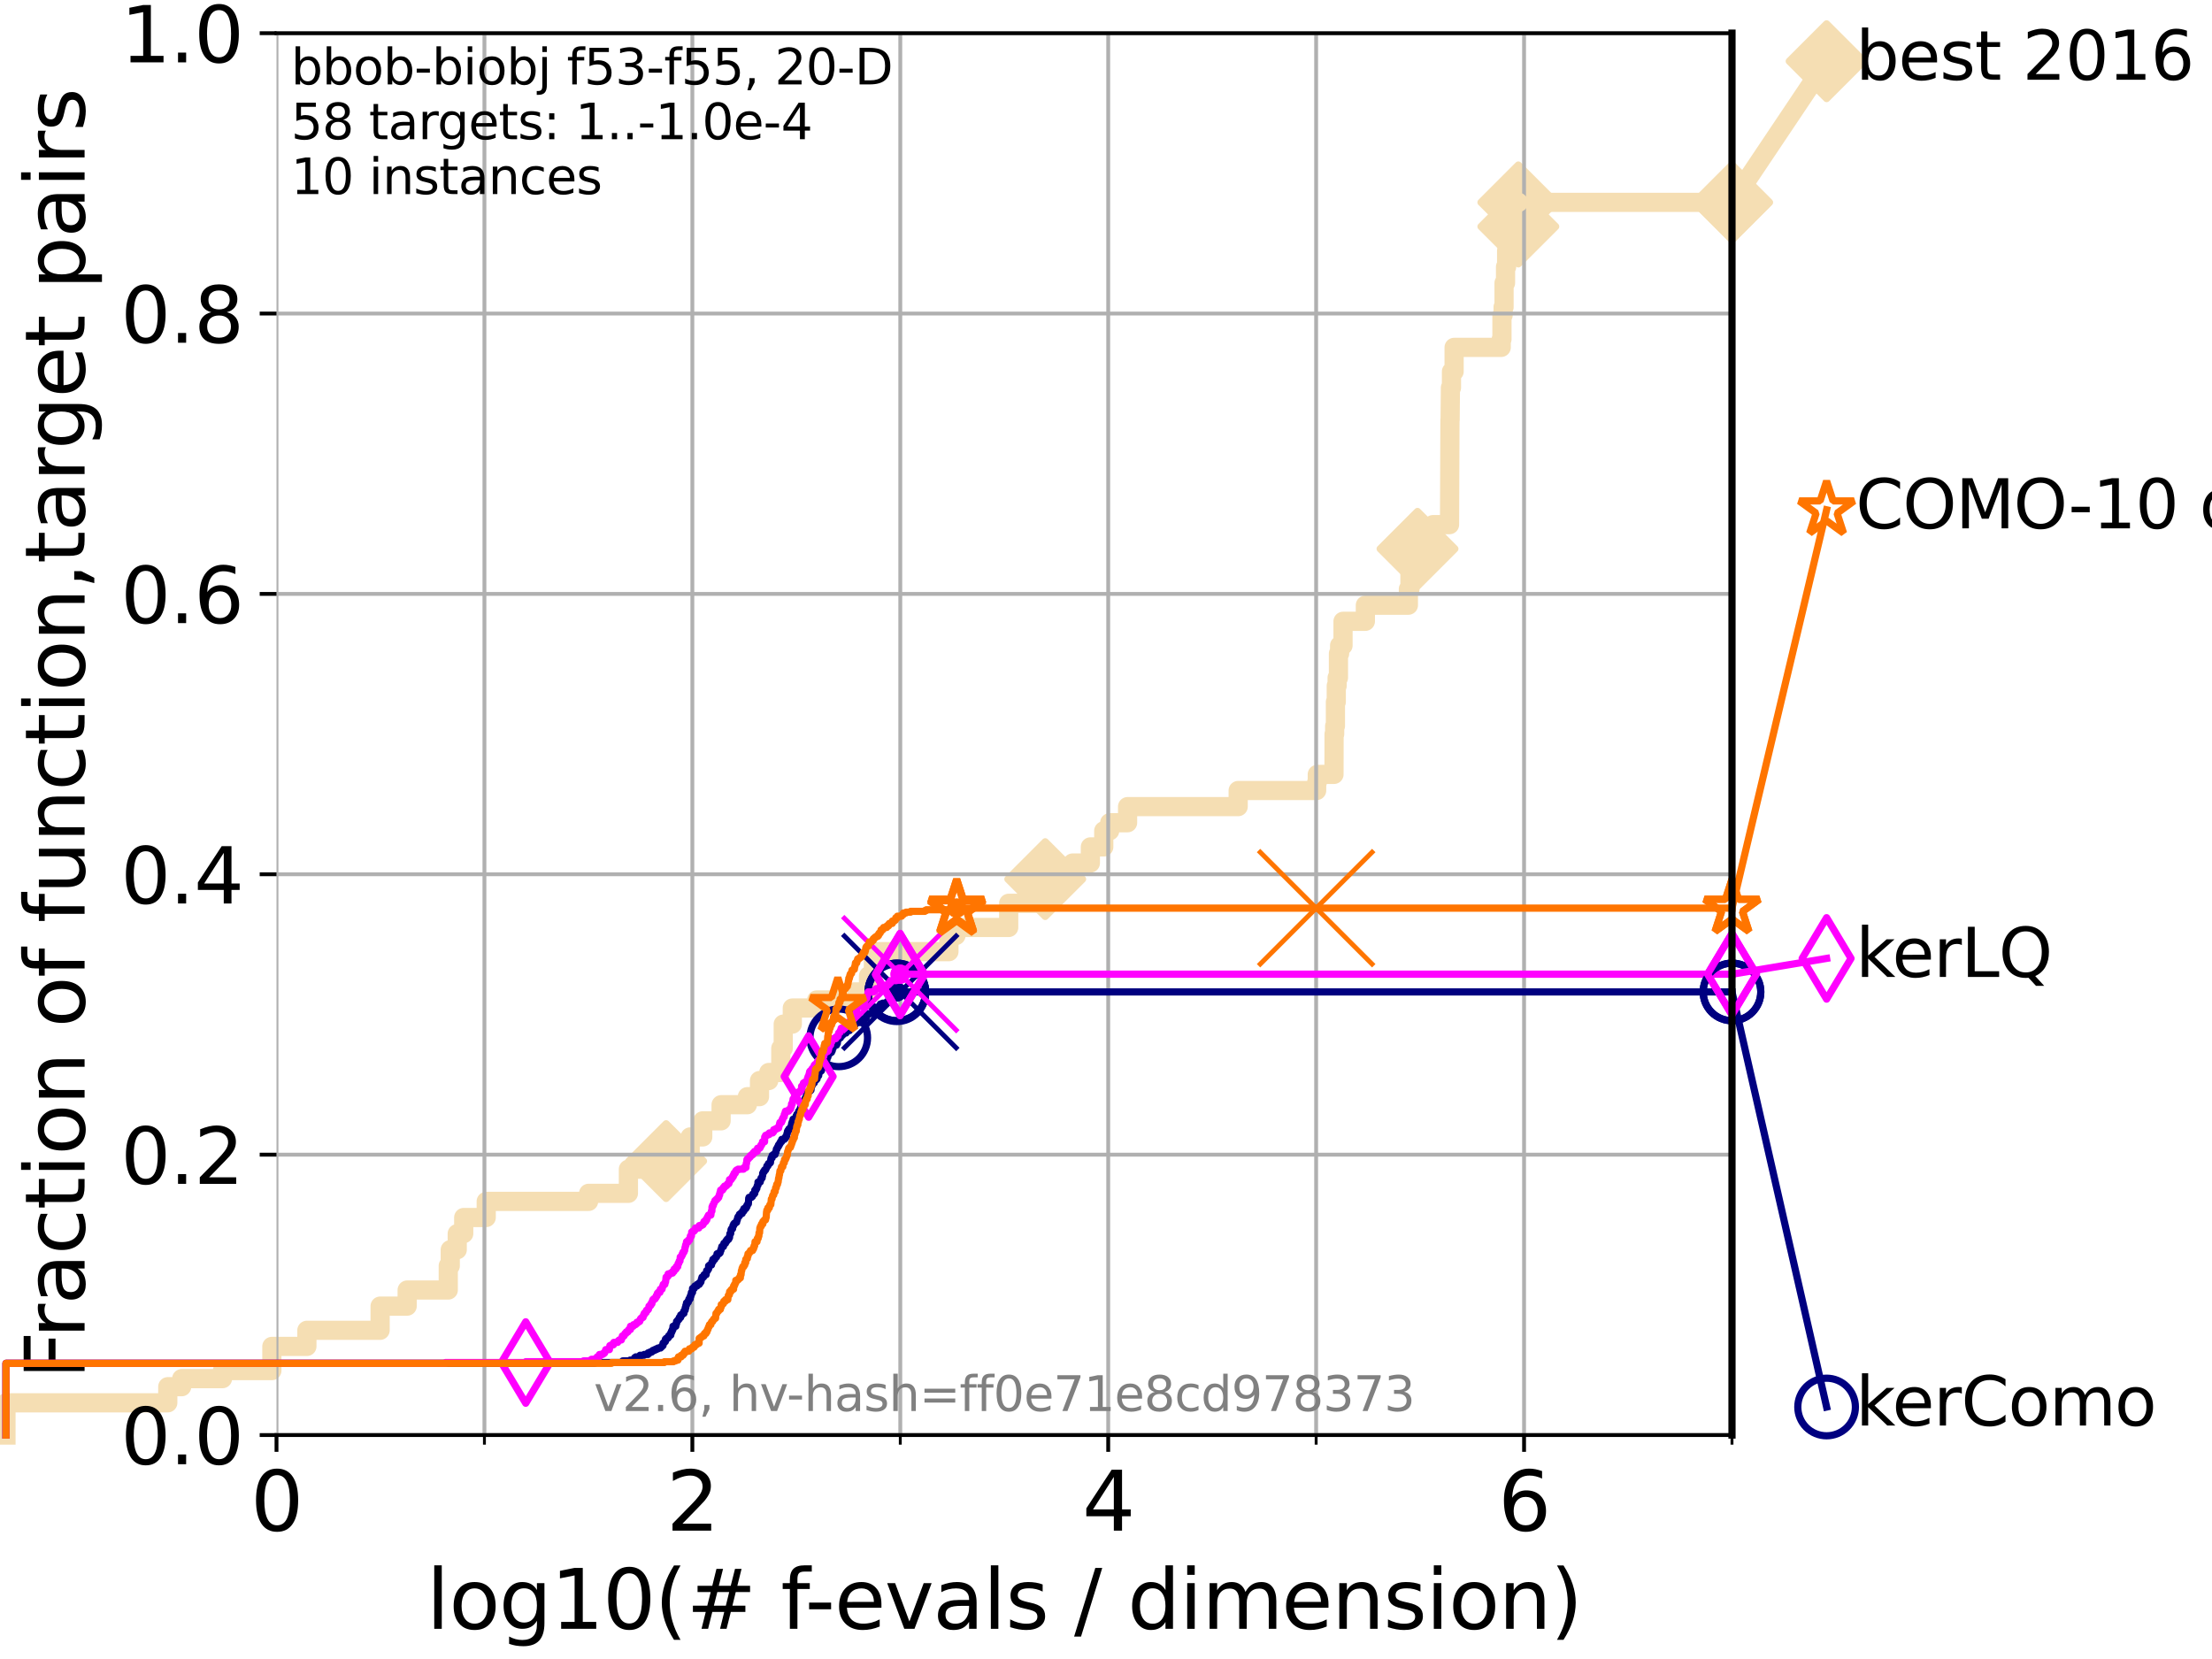 <?xml version="1.0" encoding="utf-8" standalone="no"?>
<!DOCTYPE svg PUBLIC "-//W3C//DTD SVG 1.1//EN"
  "http://www.w3.org/Graphics/SVG/1.1/DTD/svg11.dtd">
<svg xmlns:xlink="http://www.w3.org/1999/xlink" width="460.8pt" height="345.6pt" viewBox="0 0 460.8 345.6" xmlns="http://www.w3.org/2000/svg" version="1.1">
 <defs>
  <style type="text/css">*{stroke-linejoin: round; stroke-linecap: butt}</style>
 </defs>
 <g id="figure_1">
  <g id="patch_1">
   <path d="M 0 345.6 
L 460.8 345.6 
L 460.8 0 
L 0 0 
z
" style="fill: #ffffff"/>
  </g>
  <g id="axes_1">
   <g id="patch_2">
    <path d="M 57.6 298.944 
L 360.806 298.944 
L 360.806 6.912 
L 57.6 6.912 
z
" style="fill: #ffffff"/>
   </g>
   <g id="line2d_1">
    <path d="M 1.246 298.944 
L 1.246 292.231 
L 34.951 292.231 
L 34.951 288.874 
L 37.851 288.874 
L 37.851 287.196 
L 46.354 287.196 
L 46.354 285.517 
L 56.635 285.517 
L 56.635 280.482 
L 63.93 280.482 
L 63.93 277.126 
L 79.184 277.126 
L 79.184 272.09 
L 84.819 272.09 
L 84.819 268.734 
L 93.382 268.734 
L 93.382 263.699 
L 93.798 263.699 
L 93.798 260.342 
L 95.251 260.342 
L 95.251 256.985 
L 96.6 256.985 
L 96.6 253.629 
L 101.288 253.629 
L 101.288 250.272 
L 122.619 250.272 
L 122.619 248.594 
L 130.907 248.594 
L 130.907 243.559 
L 138.768 243.559 
L 138.768 241.88 
L 143.773 241.88 
L 143.773 236.845 
L 146.396 236.845 
L 146.396 233.489 
L 150.221 233.489 
L 150.221 230.132 
L 155.691 230.132 
L 155.691 228.454 
L 158.219 228.454 
L 158.219 225.097 
L 160.147 225.097 
L 160.147 223.418 
L 162.655 223.418 
L 162.655 218.383 
L 163.161 218.383 
L 163.161 213.348 
L 165.05 213.348 
L 165.05 209.992 
L 170.127 209.992 
L 170.127 208.313 
L 177.892 208.313 
L 177.892 206.635 
L 180.926 206.635 
L 180.926 203.278 
L 181.944 203.278 
L 181.944 198.243 
L 197.68 198.243 
L 197.68 194.887 
L 199.148 194.887 
L 199.148 193.208 
L 210.13 193.208 
L 210.13 188.173 
L 217.74 188.173 
L 217.74 183.138 
L 223.443 183.138 
L 223.443 179.782 
L 227.145 179.782 
L 227.145 176.425 
L 229.933 176.425 
L 229.933 173.068 
L 231.169 173.068 
L 231.169 171.39 
L 234.896 171.39 
L 234.896 168.033 
L 257.935 168.033 
L 257.935 164.676 
L 274.282 164.676 
L 274.282 162.998 
L 274.415 162.998 
L 274.415 161.32 
L 277.895 161.32 
L 277.911 152.928 
L 278.035 152.928 
L 278.035 151.25 
L 278.192 151.25 
L 278.192 146.215 
L 278.37 146.215 
L 278.37 142.858 
L 278.549 142.858 
L 278.549 141.18 
L 278.822 141.18 
L 278.822 136.145 
L 279.067 136.145 
L 279.067 134.466 
L 279.777 134.466 
L 279.777 129.431 
L 284.431 129.431 
L 284.431 126.074 
L 293.392 126.074 
L 293.392 122.718 
L 293.719 122.718 
L 293.719 119.361 
L 294.175 119.361 
L 294.175 117.683 
L 295.292 117.683 
L 295.292 114.326 
L 298.512 114.326 
L 298.512 109.291 
L 301.965 109.291 
L 302.051 87.473 
L 302.084 87.473 
L 302.151 80.759 
L 302.367 80.759 
L 302.367 77.402 
L 302.918 77.402 
L 302.918 72.367 
L 312.732 72.367 
L 312.732 70.689 
L 312.884 70.689 
L 312.884 65.654 
L 313.125 65.654 
L 313.125 63.976 
L 313.323 63.976 
L 313.323 58.941 
L 313.631 58.941 
L 313.631 55.584 
L 313.858 55.584 
L 313.858 52.227 
L 314.305 52.227 
L 314.305 50.549 
L 315.1 50.549 
L 315.1 47.192 
L 316.296 47.192 
L 316.296 42.157 
L 360.806 42.157 
L 360.806 42.157 
" style="fill: none; stroke: #f5deb3; stroke-width: 4; stroke-linecap: square"/>
   </g>
   <g id="line2d_2">
    <defs>
     <path id="m70082c97d9" d="M -0 7.778 
L 7.778 0 
L 0 -7.778 
L -7.778 -0 
z
" style="stroke: #f5deb3; stroke-width: 1.5; stroke-linejoin: miter"/>
    </defs>
    <g>
     <use xlink:href="#m70082c97d9" x="138.768" y="241.88" style="fill: #f5deb3; stroke: #f5deb3; stroke-width: 1.5; stroke-linejoin: miter"/>
     <use xlink:href="#m70082c97d9" x="217.74" y="183.138" style="fill: #f5deb3; stroke: #f5deb3; stroke-width: 1.5; stroke-linejoin: miter"/>
     <use xlink:href="#m70082c97d9" x="295.292" y="114.326" style="fill: #f5deb3; stroke: #f5deb3; stroke-width: 1.5; stroke-linejoin: miter"/>
     <use xlink:href="#m70082c97d9" x="316.296" y="47.192" style="fill: #f5deb3; stroke: #f5deb3; stroke-width: 1.5; stroke-linejoin: miter"/>
     <use xlink:href="#m70082c97d9" x="316.296" y="42.157" style="fill: #f5deb3; stroke: #f5deb3; stroke-width: 1.5; stroke-linejoin: miter"/>
     <use xlink:href="#m70082c97d9" x="360.806" y="42.157" style="fill: #f5deb3; stroke: #f5deb3; stroke-width: 1.5; stroke-linejoin: miter"/>
    </g>
   </g>
   <g id="line2d_3">
    <path style="fill: none; stroke: #f5deb3; stroke-width: 4; stroke-linecap: square"/>
    <g/>
   </g>
   <g id="line2d_4">
    <path d="M 360.806 42.157 
L 380.515 12.753 
" style="fill: none; stroke: #f5deb3; stroke-width: 4; stroke-linecap: square"/>
    <g>
     <use xlink:href="#m70082c97d9" x="360.806" y="42.157" style="fill: #f5deb3; stroke: #f5deb3; stroke-width: 1.5; stroke-linejoin: miter"/>
     <use xlink:href="#m70082c97d9" x="380.515" y="12.753" style="fill: #f5deb3; stroke: #f5deb3; stroke-width: 1.5; stroke-linejoin: miter"/>
    </g>
   </g>
   <g id="matplotlib.axis_1">
    <g id="xtick_1">
     <g id="line2d_5">
      <path d="M 57.6 298.944 
L 57.6 6.912 
" clip-path="url(#p5a56cbc414)" style="fill: none; stroke: #b0b0b0; stroke-width: 0.8; stroke-linecap: square"/>
     </g>
     <g id="line2d_6">
      <defs>
       <path id="m3b7fa89ddb" d="M 0 0 
L 0 3.5 
" style="stroke: #000000; stroke-width: 0.8"/>
      </defs>
      <g>
       <use xlink:href="#m3b7fa89ddb" x="57.6" y="298.944" style="stroke: #000000; stroke-width: 0.8"/>
      </g>
     </g>
     <g id="text_1">
      <!-- 0 -->
      <g transform="translate(52.192 318.861) scale(0.17 -0.17)">
       <defs>
        <path id="DejaVuSans-30" d="M 2034 4250 
Q 1547 4250 1301 3770 
Q 1056 3291 1056 2328 
Q 1056 1369 1301 889 
Q 1547 409 2034 409 
Q 2525 409 2770 889 
Q 3016 1369 3016 2328 
Q 3016 3291 2770 3770 
Q 2525 4250 2034 4250 
z
M 2034 4750 
Q 2819 4750 3233 4129 
Q 3647 3509 3647 2328 
Q 3647 1150 3233 529 
Q 2819 -91 2034 -91 
Q 1250 -91 836 529 
Q 422 1150 422 2328 
Q 422 3509 836 4129 
Q 1250 4750 2034 4750 
z
" transform="scale(0.016)"/>
       </defs>
       <use xlink:href="#DejaVuSans-30"/>
      </g>
     </g>
    </g>
    <g id="xtick_2">
     <g id="line2d_7">
      <path d="M 144.23 298.944 
L 144.23 6.912 
" clip-path="url(#p5a56cbc414)" style="fill: none; stroke: #b0b0b0; stroke-width: 0.8; stroke-linecap: square"/>
     </g>
     <g id="line2d_8">
      <g>
       <use xlink:href="#m3b7fa89ddb" x="144.23" y="298.944" style="stroke: #000000; stroke-width: 0.8"/>
      </g>
     </g>
     <g id="text_2">
      <!-- 2 -->
      <g transform="translate(138.822 318.861) scale(0.17 -0.17)">
       <defs>
        <path id="DejaVuSans-32" d="M 1228 531 
L 3431 531 
L 3431 0 
L 469 0 
L 469 531 
Q 828 903 1448 1529 
Q 2069 2156 2228 2338 
Q 2531 2678 2651 2914 
Q 2772 3150 2772 3378 
Q 2772 3750 2511 3984 
Q 2250 4219 1831 4219 
Q 1534 4219 1204 4116 
Q 875 4013 500 3803 
L 500 4441 
Q 881 4594 1212 4672 
Q 1544 4750 1819 4750 
Q 2544 4750 2975 4387 
Q 3406 4025 3406 3419 
Q 3406 3131 3298 2873 
Q 3191 2616 2906 2266 
Q 2828 2175 2409 1742 
Q 1991 1309 1228 531 
z
" transform="scale(0.016)"/>
       </defs>
       <use xlink:href="#DejaVuSans-32"/>
      </g>
     </g>
    </g>
    <g id="xtick_3">
     <g id="line2d_9">
      <path d="M 230.861 298.944 
L 230.861 6.912 
" clip-path="url(#p5a56cbc414)" style="fill: none; stroke: #b0b0b0; stroke-width: 0.8; stroke-linecap: square"/>
     </g>
     <g id="line2d_10">
      <g>
       <use xlink:href="#m3b7fa89ddb" x="230.861" y="298.944" style="stroke: #000000; stroke-width: 0.8"/>
      </g>
     </g>
     <g id="text_3">
      <!-- 4 -->
      <g transform="translate(225.453 318.861) scale(0.17 -0.17)">
       <defs>
        <path id="DejaVuSans-34" d="M 2419 4116 
L 825 1625 
L 2419 1625 
L 2419 4116 
z
M 2253 4666 
L 3047 4666 
L 3047 1625 
L 3713 1625 
L 3713 1100 
L 3047 1100 
L 3047 0 
L 2419 0 
L 2419 1100 
L 313 1100 
L 313 1709 
L 2253 4666 
z
" transform="scale(0.016)"/>
       </defs>
       <use xlink:href="#DejaVuSans-34"/>
      </g>
     </g>
    </g>
    <g id="xtick_4">
     <g id="line2d_11">
      <path d="M 317.491 298.944 
L 317.491 6.912 
" clip-path="url(#p5a56cbc414)" style="fill: none; stroke: #b0b0b0; stroke-width: 0.8; stroke-linecap: square"/>
     </g>
     <g id="line2d_12">
      <g>
       <use xlink:href="#m3b7fa89ddb" x="317.491" y="298.944" style="stroke: #000000; stroke-width: 0.8"/>
      </g>
     </g>
     <g id="text_4">
      <!-- 6 -->
      <g transform="translate(312.083 318.861) scale(0.17 -0.17)">
       <defs>
        <path id="DejaVuSans-36" d="M 2113 2584 
Q 1688 2584 1439 2293 
Q 1191 2003 1191 1497 
Q 1191 994 1439 701 
Q 1688 409 2113 409 
Q 2538 409 2786 701 
Q 3034 994 3034 1497 
Q 3034 2003 2786 2293 
Q 2538 2584 2113 2584 
z
M 3366 4563 
L 3366 3988 
Q 3128 4100 2886 4159 
Q 2644 4219 2406 4219 
Q 1781 4219 1451 3797 
Q 1122 3375 1075 2522 
Q 1259 2794 1537 2939 
Q 1816 3084 2150 3084 
Q 2853 3084 3261 2657 
Q 3669 2231 3669 1497 
Q 3669 778 3244 343 
Q 2819 -91 2113 -91 
Q 1303 -91 875 529 
Q 447 1150 447 2328 
Q 447 3434 972 4092 
Q 1497 4750 2381 4750 
Q 2619 4750 2861 4703 
Q 3103 4656 3366 4563 
z
" transform="scale(0.016)"/>
       </defs>
       <use xlink:href="#DejaVuSans-36"/>
      </g>
     </g>
    </g>
    <g id="xtick_5">
     <g id="line2d_13">
      <path d="M 100.915 298.944 
L 100.915 6.912 
" clip-path="url(#p5a56cbc414)" style="fill: none; stroke: #b0b0b0; stroke-width: 0.8; stroke-linecap: square"/>
     </g>
     <g id="line2d_14">
      <defs>
       <path id="m793d482470" d="M 0 0 
L 0 2 
" style="stroke: #000000; stroke-width: 0.6"/>
      </defs>
      <g>
       <use xlink:href="#m793d482470" x="100.915" y="298.944" style="stroke: #000000; stroke-width: 0.6"/>
      </g>
     </g>
    </g>
    <g id="xtick_6">
     <g id="line2d_15">
      <path d="M 187.546 298.944 
L 187.546 6.912 
" clip-path="url(#p5a56cbc414)" style="fill: none; stroke: #b0b0b0; stroke-width: 0.8; stroke-linecap: square"/>
     </g>
     <g id="line2d_16">
      <g>
       <use xlink:href="#m793d482470" x="187.546" y="298.944" style="stroke: #000000; stroke-width: 0.6"/>
      </g>
     </g>
    </g>
    <g id="xtick_7">
     <g id="line2d_17">
      <path d="M 274.176 298.944 
L 274.176 6.912 
" clip-path="url(#p5a56cbc414)" style="fill: none; stroke: #b0b0b0; stroke-width: 0.8; stroke-linecap: square"/>
     </g>
     <g id="line2d_18">
      <g>
       <use xlink:href="#m793d482470" x="274.176" y="298.944" style="stroke: #000000; stroke-width: 0.6"/>
      </g>
     </g>
    </g>
    <g id="xtick_8">
     <g id="line2d_19">
      <path d="M 360.806 298.944 
L 360.806 6.912 
" clip-path="url(#p5a56cbc414)" style="fill: none; stroke: #b0b0b0; stroke-width: 0.8; stroke-linecap: square"/>
     </g>
     <g id="line2d_20">
      <g>
       <use xlink:href="#m793d482470" x="360.806" y="298.944" style="stroke: #000000; stroke-width: 0.6"/>
      </g>
     </g>
    </g>
    <g id="text_5">
     <!-- log10(# f-evals / dimension) -->
     <g transform="translate(88.823 339.314) scale(0.17 -0.17)">
      <defs>
       <path id="DejaVuSans-6c" d="M 603 4863 
L 1178 4863 
L 1178 0 
L 603 0 
L 603 4863 
z
" transform="scale(0.016)"/>
       <path id="DejaVuSans-6f" d="M 1959 3097 
Q 1497 3097 1228 2736 
Q 959 2375 959 1747 
Q 959 1119 1226 758 
Q 1494 397 1959 397 
Q 2419 397 2687 759 
Q 2956 1122 2956 1747 
Q 2956 2369 2687 2733 
Q 2419 3097 1959 3097 
z
M 1959 3584 
Q 2709 3584 3137 3096 
Q 3566 2609 3566 1747 
Q 3566 888 3137 398 
Q 2709 -91 1959 -91 
Q 1206 -91 779 398 
Q 353 888 353 1747 
Q 353 2609 779 3096 
Q 1206 3584 1959 3584 
z
" transform="scale(0.016)"/>
       <path id="DejaVuSans-67" d="M 2906 1791 
Q 2906 2416 2648 2759 
Q 2391 3103 1925 3103 
Q 1463 3103 1205 2759 
Q 947 2416 947 1791 
Q 947 1169 1205 825 
Q 1463 481 1925 481 
Q 2391 481 2648 825 
Q 2906 1169 2906 1791 
z
M 3481 434 
Q 3481 -459 3084 -895 
Q 2688 -1331 1869 -1331 
Q 1566 -1331 1297 -1286 
Q 1028 -1241 775 -1147 
L 775 -588 
Q 1028 -725 1275 -790 
Q 1522 -856 1778 -856 
Q 2344 -856 2625 -561 
Q 2906 -266 2906 331 
L 2906 616 
Q 2728 306 2450 153 
Q 2172 0 1784 0 
Q 1141 0 747 490 
Q 353 981 353 1791 
Q 353 2603 747 3093 
Q 1141 3584 1784 3584 
Q 2172 3584 2450 3431 
Q 2728 3278 2906 2969 
L 2906 3500 
L 3481 3500 
L 3481 434 
z
" transform="scale(0.016)"/>
       <path id="DejaVuSans-31" d="M 794 531 
L 1825 531 
L 1825 4091 
L 703 3866 
L 703 4441 
L 1819 4666 
L 2450 4666 
L 2450 531 
L 3481 531 
L 3481 0 
L 794 0 
L 794 531 
z
" transform="scale(0.016)"/>
       <path id="DejaVuSans-28" d="M 1984 4856 
Q 1566 4138 1362 3434 
Q 1159 2731 1159 2009 
Q 1159 1288 1364 580 
Q 1569 -128 1984 -844 
L 1484 -844 
Q 1016 -109 783 600 
Q 550 1309 550 2009 
Q 550 2706 781 3412 
Q 1013 4119 1484 4856 
L 1984 4856 
z
" transform="scale(0.016)"/>
       <path id="DejaVuSans-23" d="M 3272 2816 
L 2363 2816 
L 2100 1772 
L 3016 1772 
L 3272 2816 
z
M 2803 4594 
L 2478 3297 
L 3391 3297 
L 3719 4594 
L 4219 4594 
L 3897 3297 
L 4872 3297 
L 4872 2816 
L 3775 2816 
L 3519 1772 
L 4513 1772 
L 4513 1294 
L 3397 1294 
L 3072 0 
L 2572 0 
L 2894 1294 
L 1978 1294 
L 1656 0 
L 1153 0 
L 1478 1294 
L 494 1294 
L 494 1772 
L 1594 1772 
L 1856 2816 
L 850 2816 
L 850 3297 
L 1978 3297 
L 2297 4594 
L 2803 4594 
z
" transform="scale(0.016)"/>
       <path id="DejaVuSans-20" transform="scale(0.016)"/>
       <path id="DejaVuSans-66" d="M 2375 4863 
L 2375 4384 
L 1825 4384 
Q 1516 4384 1395 4259 
Q 1275 4134 1275 3809 
L 1275 3500 
L 2222 3500 
L 2222 3053 
L 1275 3053 
L 1275 0 
L 697 0 
L 697 3053 
L 147 3053 
L 147 3500 
L 697 3500 
L 697 3744 
Q 697 4328 969 4595 
Q 1241 4863 1831 4863 
L 2375 4863 
z
" transform="scale(0.016)"/>
       <path id="DejaVuSans-2d" d="M 313 2009 
L 1997 2009 
L 1997 1497 
L 313 1497 
L 313 2009 
z
" transform="scale(0.016)"/>
       <path id="DejaVuSans-65" d="M 3597 1894 
L 3597 1613 
L 953 1613 
Q 991 1019 1311 708 
Q 1631 397 2203 397 
Q 2534 397 2845 478 
Q 3156 559 3463 722 
L 3463 178 
Q 3153 47 2828 -22 
Q 2503 -91 2169 -91 
Q 1331 -91 842 396 
Q 353 884 353 1716 
Q 353 2575 817 3079 
Q 1281 3584 2069 3584 
Q 2775 3584 3186 3129 
Q 3597 2675 3597 1894 
z
M 3022 2063 
Q 3016 2534 2758 2815 
Q 2500 3097 2075 3097 
Q 1594 3097 1305 2825 
Q 1016 2553 972 2059 
L 3022 2063 
z
" transform="scale(0.016)"/>
       <path id="DejaVuSans-76" d="M 191 3500 
L 800 3500 
L 1894 563 
L 2988 3500 
L 3597 3500 
L 2284 0 
L 1503 0 
L 191 3500 
z
" transform="scale(0.016)"/>
       <path id="DejaVuSans-61" d="M 2194 1759 
Q 1497 1759 1228 1600 
Q 959 1441 959 1056 
Q 959 750 1161 570 
Q 1363 391 1709 391 
Q 2188 391 2477 730 
Q 2766 1069 2766 1631 
L 2766 1759 
L 2194 1759 
z
M 3341 1997 
L 3341 0 
L 2766 0 
L 2766 531 
Q 2569 213 2275 61 
Q 1981 -91 1556 -91 
Q 1019 -91 701 211 
Q 384 513 384 1019 
Q 384 1609 779 1909 
Q 1175 2209 1959 2209 
L 2766 2209 
L 2766 2266 
Q 2766 2663 2505 2880 
Q 2244 3097 1772 3097 
Q 1472 3097 1187 3025 
Q 903 2953 641 2809 
L 641 3341 
Q 956 3463 1253 3523 
Q 1550 3584 1831 3584 
Q 2591 3584 2966 3190 
Q 3341 2797 3341 1997 
z
" transform="scale(0.016)"/>
       <path id="DejaVuSans-73" d="M 2834 3397 
L 2834 2853 
Q 2591 2978 2328 3040 
Q 2066 3103 1784 3103 
Q 1356 3103 1142 2972 
Q 928 2841 928 2578 
Q 928 2378 1081 2264 
Q 1234 2150 1697 2047 
L 1894 2003 
Q 2506 1872 2764 1633 
Q 3022 1394 3022 966 
Q 3022 478 2636 193 
Q 2250 -91 1575 -91 
Q 1294 -91 989 -36 
Q 684 19 347 128 
L 347 722 
Q 666 556 975 473 
Q 1284 391 1588 391 
Q 1994 391 2212 530 
Q 2431 669 2431 922 
Q 2431 1156 2273 1281 
Q 2116 1406 1581 1522 
L 1381 1569 
Q 847 1681 609 1914 
Q 372 2147 372 2553 
Q 372 3047 722 3315 
Q 1072 3584 1716 3584 
Q 2034 3584 2315 3537 
Q 2597 3491 2834 3397 
z
" transform="scale(0.016)"/>
       <path id="DejaVuSans-2f" d="M 1625 4666 
L 2156 4666 
L 531 -594 
L 0 -594 
L 1625 4666 
z
" transform="scale(0.016)"/>
       <path id="DejaVuSans-64" d="M 2906 2969 
L 2906 4863 
L 3481 4863 
L 3481 0 
L 2906 0 
L 2906 525 
Q 2725 213 2448 61 
Q 2172 -91 1784 -91 
Q 1150 -91 751 415 
Q 353 922 353 1747 
Q 353 2572 751 3078 
Q 1150 3584 1784 3584 
Q 2172 3584 2448 3432 
Q 2725 3281 2906 2969 
z
M 947 1747 
Q 947 1113 1208 752 
Q 1469 391 1925 391 
Q 2381 391 2643 752 
Q 2906 1113 2906 1747 
Q 2906 2381 2643 2742 
Q 2381 3103 1925 3103 
Q 1469 3103 1208 2742 
Q 947 2381 947 1747 
z
" transform="scale(0.016)"/>
       <path id="DejaVuSans-69" d="M 603 3500 
L 1178 3500 
L 1178 0 
L 603 0 
L 603 3500 
z
M 603 4863 
L 1178 4863 
L 1178 4134 
L 603 4134 
L 603 4863 
z
" transform="scale(0.016)"/>
       <path id="DejaVuSans-6d" d="M 3328 2828 
Q 3544 3216 3844 3400 
Q 4144 3584 4550 3584 
Q 5097 3584 5394 3201 
Q 5691 2819 5691 2113 
L 5691 0 
L 5113 0 
L 5113 2094 
Q 5113 2597 4934 2840 
Q 4756 3084 4391 3084 
Q 3944 3084 3684 2787 
Q 3425 2491 3425 1978 
L 3425 0 
L 2847 0 
L 2847 2094 
Q 2847 2600 2669 2842 
Q 2491 3084 2119 3084 
Q 1678 3084 1418 2786 
Q 1159 2488 1159 1978 
L 1159 0 
L 581 0 
L 581 3500 
L 1159 3500 
L 1159 2956 
Q 1356 3278 1631 3431 
Q 1906 3584 2284 3584 
Q 2666 3584 2933 3390 
Q 3200 3197 3328 2828 
z
" transform="scale(0.016)"/>
       <path id="DejaVuSans-6e" d="M 3513 2113 
L 3513 0 
L 2938 0 
L 2938 2094 
Q 2938 2591 2744 2837 
Q 2550 3084 2163 3084 
Q 1697 3084 1428 2787 
Q 1159 2491 1159 1978 
L 1159 0 
L 581 0 
L 581 3500 
L 1159 3500 
L 1159 2956 
Q 1366 3272 1645 3428 
Q 1925 3584 2291 3584 
Q 2894 3584 3203 3211 
Q 3513 2838 3513 2113 
z
" transform="scale(0.016)"/>
       <path id="DejaVuSans-29" d="M 513 4856 
L 1013 4856 
Q 1481 4119 1714 3412 
Q 1947 2706 1947 2009 
Q 1947 1309 1714 600 
Q 1481 -109 1013 -844 
L 513 -844 
Q 928 -128 1133 580 
Q 1338 1288 1338 2009 
Q 1338 2731 1133 3434 
Q 928 4138 513 4856 
z
" transform="scale(0.016)"/>
      </defs>
      <use xlink:href="#DejaVuSans-6c"/>
      <use xlink:href="#DejaVuSans-6f" x="27.783"/>
      <use xlink:href="#DejaVuSans-67" x="88.965"/>
      <use xlink:href="#DejaVuSans-31" x="152.441"/>
      <use xlink:href="#DejaVuSans-30" x="216.064"/>
      <use xlink:href="#DejaVuSans-28" x="279.688"/>
      <use xlink:href="#DejaVuSans-23" x="318.701"/>
      <use xlink:href="#DejaVuSans-20" x="402.49"/>
      <use xlink:href="#DejaVuSans-66" x="434.277"/>
      <use xlink:href="#DejaVuSans-2d" x="463.982"/>
      <use xlink:href="#DejaVuSans-65" x="500.066"/>
      <use xlink:href="#DejaVuSans-76" x="561.59"/>
      <use xlink:href="#DejaVuSans-61" x="620.77"/>
      <use xlink:href="#DejaVuSans-6c" x="682.049"/>
      <use xlink:href="#DejaVuSans-73" x="709.832"/>
      <use xlink:href="#DejaVuSans-20" x="761.932"/>
      <use xlink:href="#DejaVuSans-2f" x="793.719"/>
      <use xlink:href="#DejaVuSans-20" x="827.41"/>
      <use xlink:href="#DejaVuSans-64" x="859.197"/>
      <use xlink:href="#DejaVuSans-69" x="922.674"/>
      <use xlink:href="#DejaVuSans-6d" x="950.457"/>
      <use xlink:href="#DejaVuSans-65" x="1047.869"/>
      <use xlink:href="#DejaVuSans-6e" x="1109.393"/>
      <use xlink:href="#DejaVuSans-73" x="1172.771"/>
      <use xlink:href="#DejaVuSans-69" x="1224.871"/>
      <use xlink:href="#DejaVuSans-6f" x="1252.654"/>
      <use xlink:href="#DejaVuSans-6e" x="1313.836"/>
      <use xlink:href="#DejaVuSans-29" x="1377.215"/>
     </g>
    </g>
   </g>
   <g id="matplotlib.axis_2">
    <g id="ytick_1">
     <g id="line2d_21">
      <path d="M 57.6 298.944 
L 360.806 298.944 
" clip-path="url(#p5a56cbc414)" style="fill: none; stroke: #b0b0b0; stroke-width: 0.8; stroke-linecap: square"/>
     </g>
     <g id="line2d_22">
      <defs>
       <path id="mb37f13c2e5" d="M 0 0 
L -3.5 0 
" style="stroke: #000000; stroke-width: 0.8"/>
      </defs>
      <g>
       <use xlink:href="#mb37f13c2e5" x="57.6" y="298.944" style="stroke: #000000; stroke-width: 0.8"/>
      </g>
     </g>
     <g id="text_6">
      <!-- 0.0 -->
      <g transform="translate(25.155 305.023) scale(0.16 -0.16)">
       <defs>
        <path id="DejaVuSans-2e" d="M 684 794 
L 1344 794 
L 1344 0 
L 684 0 
L 684 794 
z
" transform="scale(0.016)"/>
       </defs>
       <use xlink:href="#DejaVuSans-30"/>
       <use xlink:href="#DejaVuSans-2e" x="63.623"/>
       <use xlink:href="#DejaVuSans-30" x="95.41"/>
      </g>
     </g>
    </g>
    <g id="ytick_2">
     <g id="line2d_23">
      <path d="M 57.6 240.538 
L 360.806 240.538 
" clip-path="url(#p5a56cbc414)" style="fill: none; stroke: #b0b0b0; stroke-width: 0.8; stroke-linecap: square"/>
     </g>
     <g id="line2d_24">
      <g>
       <use xlink:href="#mb37f13c2e5" x="57.6" y="240.538" style="stroke: #000000; stroke-width: 0.8"/>
      </g>
     </g>
     <g id="text_7">
      <!-- 0.2 -->
      <g transform="translate(25.155 246.616) scale(0.16 -0.16)">
       <use xlink:href="#DejaVuSans-30"/>
       <use xlink:href="#DejaVuSans-2e" x="63.623"/>
       <use xlink:href="#DejaVuSans-32" x="95.41"/>
      </g>
     </g>
    </g>
    <g id="ytick_3">
     <g id="line2d_25">
      <path d="M 57.6 182.131 
L 360.806 182.131 
" clip-path="url(#p5a56cbc414)" style="fill: none; stroke: #b0b0b0; stroke-width: 0.8; stroke-linecap: square"/>
     </g>
     <g id="line2d_26">
      <g>
       <use xlink:href="#mb37f13c2e5" x="57.6" y="182.131" style="stroke: #000000; stroke-width: 0.8"/>
      </g>
     </g>
     <g id="text_8">
      <!-- 0.4 -->
      <g transform="translate(25.155 188.21) scale(0.16 -0.16)">
       <use xlink:href="#DejaVuSans-30"/>
       <use xlink:href="#DejaVuSans-2e" x="63.623"/>
       <use xlink:href="#DejaVuSans-34" x="95.41"/>
      </g>
     </g>
    </g>
    <g id="ytick_4">
     <g id="line2d_27">
      <path d="M 57.6 123.725 
L 360.806 123.725 
" clip-path="url(#p5a56cbc414)" style="fill: none; stroke: #b0b0b0; stroke-width: 0.8; stroke-linecap: square"/>
     </g>
     <g id="line2d_28">
      <g>
       <use xlink:href="#mb37f13c2e5" x="57.6" y="123.725" style="stroke: #000000; stroke-width: 0.8"/>
      </g>
     </g>
     <g id="text_9">
      <!-- 0.6 -->
      <g transform="translate(25.155 129.804) scale(0.16 -0.16)">
       <use xlink:href="#DejaVuSans-30"/>
       <use xlink:href="#DejaVuSans-2e" x="63.623"/>
       <use xlink:href="#DejaVuSans-36" x="95.41"/>
      </g>
     </g>
    </g>
    <g id="ytick_5">
     <g id="line2d_29">
      <path d="M 57.6 65.318 
L 360.806 65.318 
" clip-path="url(#p5a56cbc414)" style="fill: none; stroke: #b0b0b0; stroke-width: 0.8; stroke-linecap: square"/>
     </g>
     <g id="line2d_30">
      <g>
       <use xlink:href="#mb37f13c2e5" x="57.6" y="65.318" style="stroke: #000000; stroke-width: 0.8"/>
      </g>
     </g>
     <g id="text_10">
      <!-- 0.8 -->
      <g transform="translate(25.155 71.397) scale(0.16 -0.16)">
       <defs>
        <path id="DejaVuSans-38" d="M 2034 2216 
Q 1584 2216 1326 1975 
Q 1069 1734 1069 1313 
Q 1069 891 1326 650 
Q 1584 409 2034 409 
Q 2484 409 2743 651 
Q 3003 894 3003 1313 
Q 3003 1734 2745 1975 
Q 2488 2216 2034 2216 
z
M 1403 2484 
Q 997 2584 770 2862 
Q 544 3141 544 3541 
Q 544 4100 942 4425 
Q 1341 4750 2034 4750 
Q 2731 4750 3128 4425 
Q 3525 4100 3525 3541 
Q 3525 3141 3298 2862 
Q 3072 2584 2669 2484 
Q 3125 2378 3379 2068 
Q 3634 1759 3634 1313 
Q 3634 634 3220 271 
Q 2806 -91 2034 -91 
Q 1263 -91 848 271 
Q 434 634 434 1313 
Q 434 1759 690 2068 
Q 947 2378 1403 2484 
z
M 1172 3481 
Q 1172 3119 1398 2916 
Q 1625 2713 2034 2713 
Q 2441 2713 2670 2916 
Q 2900 3119 2900 3481 
Q 2900 3844 2670 4047 
Q 2441 4250 2034 4250 
Q 1625 4250 1398 4047 
Q 1172 3844 1172 3481 
z
" transform="scale(0.016)"/>
       </defs>
       <use xlink:href="#DejaVuSans-30"/>
       <use xlink:href="#DejaVuSans-2e" x="63.623"/>
       <use xlink:href="#DejaVuSans-38" x="95.41"/>
      </g>
     </g>
    </g>
    <g id="ytick_6">
     <g id="line2d_31">
      <path d="M 57.6 6.912 
L 360.806 6.912 
" clip-path="url(#p5a56cbc414)" style="fill: none; stroke: #b0b0b0; stroke-width: 0.8; stroke-linecap: square"/>
     </g>
     <g id="line2d_32">
      <g>
       <use xlink:href="#mb37f13c2e5" x="57.6" y="6.912" style="stroke: #000000; stroke-width: 0.8"/>
      </g>
     </g>
     <g id="text_11">
      <!-- 1.0 -->
      <g transform="translate(25.155 12.991) scale(0.16 -0.16)">
       <use xlink:href="#DejaVuSans-31"/>
       <use xlink:href="#DejaVuSans-2e" x="63.623"/>
       <use xlink:href="#DejaVuSans-30" x="95.41"/>
      </g>
     </g>
    </g>
    <g id="text_12">
     <!-- Fraction of function,target pairs -->
     <g transform="translate(17.62 287.313) rotate(-90) scale(0.17 -0.17)">
      <defs>
       <path id="DejaVuSans-46" d="M 628 4666 
L 3309 4666 
L 3309 4134 
L 1259 4134 
L 1259 2759 
L 3109 2759 
L 3109 2228 
L 1259 2228 
L 1259 0 
L 628 0 
L 628 4666 
z
" transform="scale(0.016)"/>
       <path id="DejaVuSans-72" d="M 2631 2963 
Q 2534 3019 2420 3045 
Q 2306 3072 2169 3072 
Q 1681 3072 1420 2755 
Q 1159 2438 1159 1844 
L 1159 0 
L 581 0 
L 581 3500 
L 1159 3500 
L 1159 2956 
Q 1341 3275 1631 3429 
Q 1922 3584 2338 3584 
Q 2397 3584 2469 3576 
Q 2541 3569 2628 3553 
L 2631 2963 
z
" transform="scale(0.016)"/>
       <path id="DejaVuSans-63" d="M 3122 3366 
L 3122 2828 
Q 2878 2963 2633 3030 
Q 2388 3097 2138 3097 
Q 1578 3097 1268 2742 
Q 959 2388 959 1747 
Q 959 1106 1268 751 
Q 1578 397 2138 397 
Q 2388 397 2633 464 
Q 2878 531 3122 666 
L 3122 134 
Q 2881 22 2623 -34 
Q 2366 -91 2075 -91 
Q 1284 -91 818 406 
Q 353 903 353 1747 
Q 353 2603 823 3093 
Q 1294 3584 2113 3584 
Q 2378 3584 2631 3529 
Q 2884 3475 3122 3366 
z
" transform="scale(0.016)"/>
       <path id="DejaVuSans-74" d="M 1172 4494 
L 1172 3500 
L 2356 3500 
L 2356 3053 
L 1172 3053 
L 1172 1153 
Q 1172 725 1289 603 
Q 1406 481 1766 481 
L 2356 481 
L 2356 0 
L 1766 0 
Q 1100 0 847 248 
Q 594 497 594 1153 
L 594 3053 
L 172 3053 
L 172 3500 
L 594 3500 
L 594 4494 
L 1172 4494 
z
" transform="scale(0.016)"/>
       <path id="DejaVuSans-75" d="M 544 1381 
L 544 3500 
L 1119 3500 
L 1119 1403 
Q 1119 906 1312 657 
Q 1506 409 1894 409 
Q 2359 409 2629 706 
Q 2900 1003 2900 1516 
L 2900 3500 
L 3475 3500 
L 3475 0 
L 2900 0 
L 2900 538 
Q 2691 219 2414 64 
Q 2138 -91 1772 -91 
Q 1169 -91 856 284 
Q 544 659 544 1381 
z
M 1991 3584 
L 1991 3584 
z
" transform="scale(0.016)"/>
       <path id="DejaVuSans-2c" d="M 750 794 
L 1409 794 
L 1409 256 
L 897 -744 
L 494 -744 
L 750 256 
L 750 794 
z
" transform="scale(0.016)"/>
       <path id="DejaVuSans-70" d="M 1159 525 
L 1159 -1331 
L 581 -1331 
L 581 3500 
L 1159 3500 
L 1159 2969 
Q 1341 3281 1617 3432 
Q 1894 3584 2278 3584 
Q 2916 3584 3314 3078 
Q 3713 2572 3713 1747 
Q 3713 922 3314 415 
Q 2916 -91 2278 -91 
Q 1894 -91 1617 61 
Q 1341 213 1159 525 
z
M 3116 1747 
Q 3116 2381 2855 2742 
Q 2594 3103 2138 3103 
Q 1681 3103 1420 2742 
Q 1159 2381 1159 1747 
Q 1159 1113 1420 752 
Q 1681 391 2138 391 
Q 2594 391 2855 752 
Q 3116 1113 3116 1747 
z
" transform="scale(0.016)"/>
      </defs>
      <use xlink:href="#DejaVuSans-46"/>
      <use xlink:href="#DejaVuSans-72" x="50.27"/>
      <use xlink:href="#DejaVuSans-61" x="91.383"/>
      <use xlink:href="#DejaVuSans-63" x="152.662"/>
      <use xlink:href="#DejaVuSans-74" x="207.643"/>
      <use xlink:href="#DejaVuSans-69" x="246.852"/>
      <use xlink:href="#DejaVuSans-6f" x="274.635"/>
      <use xlink:href="#DejaVuSans-6e" x="335.816"/>
      <use xlink:href="#DejaVuSans-20" x="399.195"/>
      <use xlink:href="#DejaVuSans-6f" x="430.982"/>
      <use xlink:href="#DejaVuSans-66" x="492.164"/>
      <use xlink:href="#DejaVuSans-20" x="527.369"/>
      <use xlink:href="#DejaVuSans-66" x="559.156"/>
      <use xlink:href="#DejaVuSans-75" x="594.361"/>
      <use xlink:href="#DejaVuSans-6e" x="657.74"/>
      <use xlink:href="#DejaVuSans-63" x="721.119"/>
      <use xlink:href="#DejaVuSans-74" x="776.1"/>
      <use xlink:href="#DejaVuSans-69" x="815.309"/>
      <use xlink:href="#DejaVuSans-6f" x="843.092"/>
      <use xlink:href="#DejaVuSans-6e" x="904.273"/>
      <use xlink:href="#DejaVuSans-2c" x="967.652"/>
      <use xlink:href="#DejaVuSans-74" x="999.439"/>
      <use xlink:href="#DejaVuSans-61" x="1038.648"/>
      <use xlink:href="#DejaVuSans-72" x="1099.928"/>
      <use xlink:href="#DejaVuSans-67" x="1139.291"/>
      <use xlink:href="#DejaVuSans-65" x="1202.768"/>
      <use xlink:href="#DejaVuSans-74" x="1264.291"/>
      <use xlink:href="#DejaVuSans-20" x="1303.5"/>
      <use xlink:href="#DejaVuSans-70" x="1335.287"/>
      <use xlink:href="#DejaVuSans-61" x="1398.764"/>
      <use xlink:href="#DejaVuSans-69" x="1460.043"/>
      <use xlink:href="#DejaVuSans-72" x="1487.826"/>
      <use xlink:href="#DejaVuSans-73" x="1528.939"/>
     </g>
    </g>
   </g>
   <g id="line2d_33">
    <defs>
     <path id="m002d69b004" d="M 0 1.5 
C 0.398 1.5 0.779 1.342 1.061 1.061 
C 1.342 0.779 1.5 0.398 1.5 0 
C 1.5 -0.398 1.342 -0.779 1.061 -1.061 
C 0.779 -1.342 0.398 -1.5 0 -1.5 
C -0.398 -1.5 -0.779 -1.342 -1.061 -1.061 
C -1.342 -0.779 -1.5 -0.398 -1.5 0 
C -1.5 0.398 -1.342 0.779 -1.061 1.061 
C -0.779 1.342 -0.398 1.5 0 1.5 
z
" style="stroke: #f5deb3"/>
    </defs>
    <g>
     <use xlink:href="#m002d69b004" x="316.296" y="42.157" style="fill: #f5deb3; stroke: #f5deb3"/>
     <use xlink:href="#m002d69b004" x="316.296" y="42.157" style="fill: #f5deb3; stroke: #f5deb3"/>
    </g>
   </g>
   <g id="line2d_34">
    <defs>
     <path id="m1182ec49f2" d="M 0 1.5 
C 0.398 1.5 0.779 1.342 1.061 1.061 
C 1.342 0.779 1.5 0.398 1.5 0 
C 1.5 -0.398 1.342 -0.779 1.061 -1.061 
C 0.779 -1.342 0.398 -1.5 0 -1.5 
C -0.398 -1.5 -0.779 -1.342 -1.061 -1.061 
C -1.342 -0.779 -1.5 -0.398 -1.5 0 
C -1.5 0.398 -1.342 0.779 -1.061 1.061 
C -0.779 1.342 -0.398 1.5 0 1.5 
z
" style="stroke: #000080"/>
    </defs>
    <g>
     <use xlink:href="#m1182ec49f2" x="186.831" y="206.635" style="fill: #000080; stroke: #000080"/>
     <use xlink:href="#m1182ec49f2" x="186.831" y="206.635" style="fill: #000080; stroke: #000080"/>
    </g>
   </g>
   <g id="line2d_35">
    <path d="M 1.246 298.944 
L 1.246 284.007 
L 123.881 284.007 
L 123.881 283.839 
L 129.725 283.839 
L 129.725 283.503 
L 131.248 283.503 
L 131.248 283.335 
L 132.198 283.335 
L 132.198 282.832 
L 132.429 282.832 
L 132.429 282.664 
L 133.323 282.664 
L 133.323 282.328 
L 134.177 282.328 
L 134.177 282.161 
L 134.993 282.161 
L 134.993 281.825 
L 135.389 281.825 
L 135.389 281.657 
L 135.776 281.657 
L 135.776 281.489 
L 135.967 281.489 
L 135.967 281.321 
L 136.343 281.321 
L 136.343 281.154 
L 136.711 281.154 
L 136.711 280.986 
L 137.072 280.986 
L 137.072 280.818 
L 137.601 280.818 
L 137.601 280.65 
L 137.774 280.65 
L 137.774 280.482 
L 137.946 280.482 
L 137.946 280.314 
L 138.116 280.314 
L 138.116 279.811 
L 138.284 279.811 
L 138.284 279.643 
L 138.451 279.643 
L 138.451 279.475 
L 138.617 279.475 
L 138.617 278.972 
L 138.781 278.972 
L 138.781 278.804 
L 139.105 278.804 
L 139.105 278.636 
L 139.265 278.636 
L 139.265 278.3 
L 139.423 278.3 
L 139.423 278.133 
L 139.736 278.133 
L 139.736 277.629 
L 139.891 277.629 
L 139.891 277.293 
L 140.044 277.293 
L 140.044 276.958 
L 140.197 276.958 
L 140.197 276.286 
L 140.793 276.286 
L 140.793 275.783 
L 140.939 275.783 
L 140.939 275.279 
L 141.084 275.279 
L 141.084 275.112 
L 141.228 275.112 
L 141.228 274.944 
L 141.371 274.944 
L 141.371 274.776 
L 141.513 274.776 
L 141.513 274.44 
L 141.794 274.44 
L 141.794 273.937 
L 142.07 273.937 
L 142.07 273.769 
L 142.207 273.769 
L 142.207 273.601 
L 142.477 273.601 
L 142.477 273.097 
L 142.611 273.097 
L 142.611 272.93 
L 142.743 272.93 
L 142.743 272.426 
L 142.875 272.426 
L 142.875 271.923 
L 143.006 271.923 
L 143.006 271.419 
L 143.265 271.419 
L 143.265 271.251 
L 143.394 271.251 
L 143.394 270.916 
L 143.521 270.916 
L 143.521 270.58 
L 143.773 270.58 
L 143.773 270.076 
L 143.898 270.076 
L 143.898 269.741 
L 144.022 269.741 
L 144.022 269.237 
L 144.268 269.237 
L 144.268 268.398 
L 144.631 268.398 
L 144.631 268.062 
L 144.75 268.062 
L 144.75 267.895 
L 145.22 267.895 
L 145.22 267.559 
L 145.678 267.559 
L 145.678 267.223 
L 145.903 267.223 
L 145.903 267.055 
L 146.015 267.055 
L 146.126 266.384 
L 146.236 266.384 
L 146.236 266.048 
L 146.563 266.048 
L 146.67 265.545 
L 147.095 265.545 
L 147.2 264.706 
L 147.408 264.706 
L 147.511 264.37 
L 147.613 264.37 
L 147.613 263.699 
L 147.816 263.699 
L 147.816 263.531 
L 148.216 263.531 
L 148.315 262.86 
L 148.511 262.86 
L 148.511 262.356 
L 148.896 262.356 
L 148.896 262.02 
L 149.086 262.02 
L 149.086 261.853 
L 149.274 261.853 
L 149.367 261.181 
L 149.827 261.181 
L 149.827 261.013 
L 150.008 261.013 
L 150.097 260.51 
L 150.187 260.51 
L 150.276 260.006 
L 150.364 260.006 
L 150.364 259.671 
L 150.714 259.671 
L 150.8 258.999 
L 151.142 258.999 
L 151.227 258.496 
L 151.478 258.496 
L 151.478 258.16 
L 151.808 258.16 
L 151.808 257.825 
L 151.97 257.825 
L 152.051 256.985 
L 152.212 256.985 
L 152.292 256.146 
L 152.371 256.146 
L 152.371 255.978 
L 152.608 255.978 
L 152.686 255.307 
L 152.841 255.307 
L 152.841 254.971 
L 152.995 254.971 
L 152.995 254.804 
L 153.224 254.804 
L 153.224 254.636 
L 153.45 254.636 
L 153.525 254.132 
L 153.599 254.132 
L 153.674 253.629 
L 153.747 253.629 
L 153.747 253.461 
L 153.894 253.461 
L 153.894 253.293 
L 154.04 253.293 
L 154.04 252.957 
L 154.257 252.957 
L 154.257 252.79 
L 154.612 252.79 
L 154.682 252.286 
L 154.961 252.286 
L 154.961 251.783 
L 155.371 251.783 
L 155.371 251.447 
L 155.573 251.447 
L 155.573 251.111 
L 155.706 251.111 
L 155.772 250.776 
L 155.904 250.776 
L 155.97 249.601 
L 156.035 249.601 
L 156.035 249.433 
L 156.551 249.433 
L 156.551 249.265 
L 156.74 249.265 
L 156.803 248.761 
L 157.114 248.761 
L 157.114 248.594 
L 157.237 248.594 
L 157.237 247.922 
L 157.48 247.922 
L 157.48 247.587 
L 157.661 247.587 
L 157.72 247.083 
L 157.78 247.083 
L 157.78 246.915 
L 157.899 246.915 
L 157.899 246.244 
L 158.366 246.244 
L 158.423 245.74 
L 158.538 245.74 
L 158.538 245.405 
L 158.765 245.405 
L 158.822 244.901 
L 158.878 244.901 
L 158.878 244.398 
L 158.99 244.398 
L 159.045 244.062 
L 159.212 244.062 
L 159.267 243.726 
L 159.485 243.726 
L 159.594 243.391 
L 159.648 243.391 
L 159.755 242.887 
L 159.968 242.887 
L 160.074 242.384 
L 160.335 242.384 
L 160.335 242.216 
L 160.49 242.216 
L 160.593 241.377 
L 160.644 241.377 
L 160.644 241.209 
L 160.848 241.209 
L 160.848 240.705 
L 161.049 240.705 
L 161.049 240.538 
L 161.445 240.538 
L 161.542 240.034 
L 161.64 240.034 
L 161.736 239.363 
L 161.88 239.363 
L 161.928 239.027 
L 162.023 239.027 
L 162.023 238.859 
L 162.165 238.859 
L 162.165 238.524 
L 162.353 238.524 
L 162.399 238.188 
L 162.539 238.188 
L 162.585 237.852 
L 162.814 237.852 
L 162.859 237.349 
L 163.397 237.349 
L 163.397 237.181 
L 163.572 237.181 
L 163.616 236.845 
L 163.833 236.845 
L 163.919 236.174 
L 164.005 236.174 
L 164.047 235.67 
L 164.132 235.67 
L 164.132 235.503 
L 164.301 235.503 
L 164.343 235.167 
L 164.717 235.167 
L 164.759 234.663 
L 164.84 234.663 
L 164.922 233.992 
L 164.963 233.992 
L 165.044 233.656 
L 165.165 233.656 
L 165.205 233.153 
L 165.68 233.153 
L 165.68 232.985 
L 165.797 232.985 
L 165.836 232.482 
L 165.952 232.482 
L 165.99 232.146 
L 166.181 232.146 
L 166.181 231.978 
L 166.295 231.978 
L 166.371 231.475 
L 166.596 231.475 
L 166.596 231.139 
L 166.707 231.139 
L 166.781 230.635 
L 166.855 230.635 
L 166.855 230.468 
L 167.001 230.468 
L 167.037 230.132 
L 167.433 230.132 
L 167.433 229.628 
L 167.575 229.628 
L 167.61 229.125 
L 167.716 229.125 
L 167.716 228.789 
L 167.891 228.789 
L 167.995 228.118 
L 168.098 228.118 
L 168.132 227.614 
L 168.235 227.614 
L 168.235 227.447 
L 168.472 227.447 
L 168.472 227.279 
L 168.773 227.279 
L 168.773 227.111 
L 168.939 227.111 
L 169.037 226.272 
L 169.102 226.272 
L 169.102 226.104 
L 169.232 226.104 
L 169.329 225.768 
L 169.425 225.768 
L 169.425 225.6 
L 169.617 225.6 
L 169.617 225.265 
L 169.743 225.265 
L 169.806 224.929 
L 170.086 224.929 
L 170.086 224.761 
L 170.21 224.761 
L 170.271 224.09 
L 170.545 224.09 
L 170.635 223.251 
L 170.904 223.251 
L 170.904 223.083 
L 171.11 223.083 
L 171.11 222.747 
L 171.227 222.747 
L 171.227 222.244 
L 171.544 222.244 
L 171.63 221.74 
L 171.772 221.74 
L 171.772 221.572 
L 171.969 221.572 
L 171.969 221.237 
L 172.08 221.237 
L 172.191 220.733 
L 172.274 220.733 
L 172.302 220.23 
L 172.466 220.23 
L 172.52 219.726 
L 172.629 219.726 
L 172.629 219.558 
L 172.79 219.558 
L 172.79 219.223 
L 173.214 219.223 
L 173.214 218.887 
L 173.37 218.887 
L 173.37 218.383 
L 173.551 218.383 
L 173.603 217.712 
L 174.258 217.712 
L 174.258 217.376 
L 174.431 217.376 
L 174.48 216.705 
L 174.578 216.705 
L 174.578 216.369 
L 174.723 216.369 
L 174.723 216.202 
L 175.083 216.202 
L 175.083 215.866 
L 175.248 215.866 
L 175.248 215.698 
L 175.481 215.698 
L 175.481 215.53 
L 175.643 215.53 
L 175.643 215.195 
L 176.255 215.195 
L 176.344 214.859 
L 176.476 214.859 
L 176.476 214.691 
L 176.976 214.691 
L 177.083 214.355 
L 177.189 214.355 
L 177.211 214.02 
L 177.337 214.02 
L 177.337 213.852 
L 177.526 213.852 
L 177.526 213.684 
L 177.753 213.684 
L 177.753 213.516 
L 178.12 213.516 
L 178.12 213.181 
L 178.381 213.181 
L 178.381 213.013 
L 179.388 213.013 
L 179.388 212.845 
L 179.632 212.845 
L 179.632 212.677 
L 179.909 212.677 
L 180.001 212.174 
L 180.434 212.174 
L 180.523 211.502 
L 180.717 211.502 
L 180.717 211.167 
L 181.492 211.167 
L 181.492 210.999 
L 181.744 210.999 
L 181.744 210.831 
L 181.975 210.831 
L 182.041 210.16 
L 182.171 210.16 
L 182.171 209.992 
L 182.382 209.992 
L 182.382 209.824 
L 183.154 209.824 
L 183.154 209.656 
L 183.308 209.656 
L 183.4 209.153 
L 183.851 209.153 
L 183.851 208.985 
L 184.795 208.985 
L 184.795 208.649 
L 185.27 208.649 
L 185.339 207.978 
L 185.53 207.978 
L 185.53 207.642 
L 185.8 207.642 
L 185.827 207.306 
L 186.277 207.306 
L 186.277 207.139 
L 186.717 207.139 
L 186.717 206.803 
L 186.831 206.803 
L 186.831 206.635 
L 360.806 206.635 
L 360.806 206.635 
" style="fill: none; stroke: #000080; stroke-width: 1.5; stroke-linecap: square"/>
   </g>
   <g id="line2d_36">
    <defs>
     <path id="m7d27ec3404" d="M 0 6 
C 1.591 6 3.117 5.368 4.243 4.243 
C 5.368 3.117 6 1.591 6 0 
C 6 -1.591 5.368 -3.117 4.243 -4.243 
C 3.117 -5.368 1.591 -6 0 -6 
C -1.591 -6 -3.117 -5.368 -4.243 -4.243 
C -5.368 -3.117 -6 -1.591 -6 0 
C -6 1.591 -5.368 3.117 -4.243 4.243 
C -3.117 5.368 -1.591 6 0 6 
z
" style="stroke: #000080; stroke-width: 1.5"/>
    </defs>
    <g>
     <use xlink:href="#m7d27ec3404" x="174.723" y="216.202" style="fill-opacity: 0; stroke: #000080; stroke-width: 1.5"/>
     <use xlink:href="#m7d27ec3404" x="186.831" y="206.803" style="fill-opacity: 0; stroke: #000080; stroke-width: 1.5"/>
     <use xlink:href="#m7d27ec3404" x="186.831" y="206.635" style="fill-opacity: 0; stroke: #000080; stroke-width: 1.5"/>
     <use xlink:href="#m7d27ec3404" x="186.831" y="206.635" style="fill-opacity: 0; stroke: #000080; stroke-width: 1.5"/>
     <use xlink:href="#m7d27ec3404" x="360.806" y="206.635" style="fill-opacity: 0; stroke: #000080; stroke-width: 1.5"/>
    </g>
   </g>
   <g id="line2d_37">
    <path style="fill: none; stroke: #000080; stroke-width: 1.5; stroke-linecap: square"/>
    <g/>
   </g>
   <g id="line2d_38">
    <path d="M 187.541 206.635 
" clip-path="url(#p5a56cbc414)" style="fill: none; stroke: #000080; stroke-width: 1.5; stroke-linecap: square"/>
    <defs>
     <path id="m3532544eb0" d="M -12 12 
L 12 -12 
M -12 -12 
L 12 12 
" style="stroke: #000080"/>
    </defs>
    <g clip-path="url(#p5a56cbc414)">
     <use xlink:href="#m3532544eb0" x="187.541" y="206.635" style="fill: #000080; stroke: #000080"/>
    </g>
   </g>
   <g id="line2d_39">
    <defs>
     <path id="m5901b915c7" d="M 0 1.5 
C 0.398 1.5 0.779 1.342 1.061 1.061 
C 1.342 0.779 1.5 0.398 1.5 0 
C 1.5 -0.398 1.342 -0.779 1.061 -1.061 
C 0.779 -1.342 0.398 -1.5 0 -1.5 
C -0.398 -1.5 -0.779 -1.342 -1.061 -1.061 
C -1.342 -0.779 -1.5 -0.398 -1.5 0 
C -1.5 0.398 -1.342 0.779 -1.061 1.061 
C -0.779 1.342 -0.398 1.5 0 1.5 
z
" style="stroke: #ff00ff"/>
    </defs>
    <g>
     <use xlink:href="#m5901b915c7" x="187.504" y="202.943" style="fill: #ff00ff; stroke: #ff00ff"/>
     <use xlink:href="#m5901b915c7" x="187.504" y="202.943" style="fill: #ff00ff; stroke: #ff00ff"/>
    </g>
   </g>
   <g id="line2d_40">
    <path d="M 1.246 298.944 
L 1.246 284.007 
L 92.812 284.007 
L 92.812 283.839 
L 109.52 283.839 
L 109.52 283.671 
L 121.55 283.671 
L 121.55 283.503 
L 123.001 283.503 
L 123.001 283.335 
L 123.203 283.335 
L 123.203 283.168 
L 124.047 283.168 
L 124.047 283 
L 124.401 283 
L 124.401 282.664 
L 124.854 282.664 
L 124.88 282.161 
L 125.527 282.161 
L 125.527 281.993 
L 125.805 281.993 
L 125.805 281.825 
L 125.979 281.825 
L 126.053 281.489 
L 126.103 281.489 
L 126.177 281.154 
L 126.946 281.154 
L 127.041 280.314 
L 127.366 280.314 
L 127.366 280.147 
L 127.799 280.147 
L 127.867 279.643 
L 128.679 279.643 
L 128.786 279.307 
L 128.978 279.307 
L 128.978 279.14 
L 129.438 279.14 
L 129.438 278.804 
L 129.561 278.804 
L 129.643 278.3 
L 130.007 278.3 
L 130.087 277.965 
L 130.167 277.965 
L 130.167 277.797 
L 130.404 277.797 
L 130.462 277.461 
L 130.811 277.461 
L 130.869 277.126 
L 130.983 277.126 
L 130.983 276.958 
L 131.341 276.958 
L 131.341 276.286 
L 131.911 276.286 
L 131.965 275.951 
L 132.394 275.951 
L 132.394 275.783 
L 132.604 275.783 
L 132.674 275.447 
L 133.018 275.447 
L 133.018 275.279 
L 133.273 275.279 
L 133.323 274.944 
L 133.39 274.944 
L 133.39 274.776 
L 133.524 274.776 
L 133.524 274.608 
L 133.722 274.608 
L 133.722 274.44 
L 133.967 274.44 
L 134.048 273.937 
L 134.193 273.937 
L 134.193 273.601 
L 134.353 273.601 
L 134.353 273.433 
L 134.59 273.433 
L 134.684 272.93 
L 134.932 272.93 
L 134.932 272.762 
L 135.085 272.762 
L 135.192 272.09 
L 135.434 272.09 
L 135.434 271.923 
L 135.584 271.923 
L 135.584 271.587 
L 135.806 271.587 
L 135.864 271.083 
L 135.981 271.083 
L 135.996 270.748 
L 136.156 270.748 
L 136.156 270.58 
L 136.485 270.58 
L 136.556 270.244 
L 136.711 270.244 
L 136.711 269.909 
L 136.906 269.909 
L 136.948 269.405 
L 137.1 269.405 
L 137.1 269.237 
L 137.467 269.237 
L 137.561 268.566 
L 137.92 268.566 
L 138.011 268.062 
L 138.051 268.062 
L 138.051 267.895 
L 138.168 267.895 
L 138.168 267.559 
L 138.502 267.559 
L 138.579 267.055 
L 138.655 267.055 
L 138.756 266.048 
L 138.993 266.048 
L 138.993 265.881 
L 139.154 265.881 
L 139.179 265.377 
L 139.665 265.377 
L 139.665 265.209 
L 140.115 265.209 
L 140.115 264.874 
L 140.405 264.874 
L 140.44 264.37 
L 140.827 264.37 
L 140.872 263.867 
L 141.184 263.867 
L 141.261 263.195 
L 141.404 263.195 
L 141.491 262.692 
L 141.654 262.692 
L 141.708 261.853 
L 141.943 261.853 
L 142.017 261.517 
L 142.133 261.517 
L 142.133 261.181 
L 142.28 261.181 
L 142.28 260.846 
L 142.487 260.846 
L 142.58 260.51 
L 142.631 260.51 
L 142.703 259.839 
L 142.764 259.839 
L 142.825 259.335 
L 142.926 259.335 
L 143.016 258.664 
L 143.394 258.664 
L 143.394 258.328 
L 143.657 258.328 
L 143.754 257.825 
L 143.802 257.825 
L 143.812 257.489 
L 144.041 257.489 
L 144.089 256.65 
L 144.287 256.65 
L 144.287 256.482 
L 144.594 256.482 
L 144.594 256.314 
L 144.732 256.314 
L 144.732 256.146 
L 144.868 256.146 
L 144.868 255.811 
L 145.582 255.811 
L 145.661 255.307 
L 146.16 255.307 
L 146.16 255.139 
L 146.446 255.139 
L 146.513 254.804 
L 146.654 254.804 
L 146.654 254.468 
L 147.006 254.468 
L 147.006 254.132 
L 147.232 254.132 
L 147.232 253.797 
L 147.344 253.797 
L 147.4 253.461 
L 147.495 253.461 
L 147.589 253.125 
L 148.086 253.125 
L 148.193 252.286 
L 148.307 252.286 
L 148.322 251.447 
L 148.443 251.447 
L 148.443 251.111 
L 148.6 251.111 
L 148.704 250.608 
L 148.786 250.608 
L 148.896 250.272 
L 148.926 250.272 
L 148.926 250.104 
L 149.101 250.104 
L 149.101 249.936 
L 149.296 249.936 
L 149.296 249.768 
L 149.453 249.768 
L 149.453 249.601 
L 149.609 249.601 
L 149.609 249.433 
L 149.736 249.433 
L 149.82 248.929 
L 149.918 248.929 
L 149.973 248.426 
L 150.035 248.426 
L 150.111 247.922 
L 150.52 247.922 
L 150.52 247.754 
L 150.634 247.754 
L 150.634 247.419 
L 150.88 247.419 
L 150.919 247.083 
L 151.272 247.083 
L 151.272 246.915 
L 151.446 246.915 
L 151.446 246.747 
L 151.567 246.747 
L 151.567 246.58 
L 151.839 246.58 
L 151.945 246.244 
L 151.952 246.244 
L 151.958 245.74 
L 152.31 245.74 
L 152.396 245.405 
L 152.559 245.405 
L 152.602 245.069 
L 152.776 245.069 
L 152.776 244.733 
L 152.924 244.733 
L 152.93 244.398 
L 153.177 244.398 
L 153.277 243.894 
L 153.444 243.894 
L 153.444 243.726 
L 153.764 243.726 
L 153.764 243.559 
L 154.886 243.559 
L 154.971 243.223 
L 155.402 243.223 
L 155.449 242.384 
L 155.521 242.384 
L 155.599 241.545 
L 155.716 241.545 
L 155.716 241.377 
L 155.96 241.377 
L 156.071 241.041 
L 156.28 241.041 
L 156.339 240.705 
L 156.599 240.705 
L 156.599 240.538 
L 156.832 240.538 
L 156.861 240.202 
L 157.109 240.202 
L 157.166 239.866 
L 157.734 239.866 
L 157.807 239.195 
L 158.268 239.195 
L 158.268 239.027 
L 158.401 239.027 
L 158.454 238.691 
L 158.516 238.691 
L 158.516 238.524 
L 158.669 238.524 
L 158.778 238.188 
L 158.835 238.188 
L 158.835 237.852 
L 159.271 237.852 
L 159.3 236.845 
L 159.439 236.845 
L 159.477 236.51 
L 159.85 236.51 
L 159.85 236.342 
L 160.247 236.342 
L 160.271 236.006 
L 160.964 236.006 
L 160.964 235.838 
L 161.126 235.838 
L 161.175 235.335 
L 161.535 235.335 
L 161.535 235.167 
L 161.84 235.167 
L 161.84 234.999 
L 162.205 234.999 
L 162.284 234.496 
L 162.338 234.496 
L 162.417 233.992 
L 162.467 233.992 
L 162.467 233.824 
L 162.8 233.824 
L 162.842 233.489 
L 162.943 233.489 
L 162.943 233.153 
L 163.064 233.153 
L 163.113 232.817 
L 163.226 232.817 
L 163.226 232.649 
L 163.369 232.649 
L 163.38 232.146 
L 163.508 232.146 
L 163.562 231.642 
L 163.629 231.642 
L 163.629 231.475 
L 164.288 231.475 
L 164.343 231.139 
L 164.581 231.139 
L 164.581 230.971 
L 164.711 230.971 
L 164.812 230.468 
L 164.875 230.468 
L 164.891 229.964 
L 165.047 229.964 
L 165.143 229.293 
L 165.205 229.293 
L 165.205 228.957 
L 165.337 228.957 
L 165.407 228.621 
L 165.544 228.621 
L 165.544 228.454 
L 165.659 228.454 
L 165.749 227.782 
L 165.779 227.782 
L 165.779 227.614 
L 166.533 227.614 
L 166.593 227.279 
L 166.846 227.279 
L 166.939 226.943 
L 166.984 226.943 
L 166.987 226.272 
L 167.177 226.272 
L 167.177 226.104 
L 167.298 226.104 
L 167.37 225.6 
L 167.624 225.6 
L 167.624 225.432 
L 168.13 225.432 
L 168.217 224.593 
L 168.277 224.593 
L 168.335 224.258 
L 168.454 224.258 
L 168.537 223.754 
L 168.584 223.754 
L 168.658 223.251 
L 168.781 223.251 
L 168.781 223.083 
L 168.966 223.083 
L 168.966 222.915 
L 169.2 222.915 
L 169.2 222.579 
L 169.59 222.579 
L 169.614 221.908 
L 169.777 221.908 
L 169.777 221.74 
L 170.203 221.74 
L 170.231 221.237 
L 170.452 221.237 
L 170.452 220.901 
L 170.651 220.901 
L 170.651 220.733 
L 171.06 220.733 
L 171.06 220.565 
L 171.215 220.565 
L 171.311 220.062 
L 171.612 220.062 
L 171.722 219.39 
L 171.746 219.39 
L 171.746 219.223 
L 172.085 219.223 
L 172.085 219.055 
L 172.399 219.055 
L 172.399 218.887 
L 172.556 218.887 
L 172.629 218.383 
L 172.672 218.383 
L 172.736 217.88 
L 172.878 217.88 
L 172.878 217.712 
L 173.04 217.712 
L 173.121 217.041 
L 173.274 217.041 
L 173.384 216.705 
L 173.416 216.705 
L 173.416 216.537 
L 173.597 216.537 
L 173.597 216.369 
L 174.111 216.369 
L 174.111 216.034 
L 174.357 216.034 
L 174.357 215.866 
L 174.587 215.866 
L 174.695 215.195 
L 174.853 215.195 
L 174.853 215.027 
L 175.046 215.027 
L 175.046 214.691 
L 175.188 214.691 
L 175.23 214.188 
L 175.968 214.188 
L 176.022 213.852 
L 176.251 213.852 
L 176.352 213.516 
L 176.366 213.516 
L 176.366 213.348 
L 176.606 213.348 
L 176.606 213.013 
L 176.976 213.013 
L 176.976 212.845 
L 177.103 212.845 
L 177.167 212.509 
L 177.318 212.509 
L 177.318 212.341 
L 177.623 212.341 
L 177.623 212.174 
L 177.848 212.174 
L 177.911 211.502 
L 178.236 211.502 
L 178.283 210.999 
L 178.399 210.999 
L 178.507 209.824 
L 178.709 209.824 
L 178.709 209.656 
L 179.382 209.656 
L 179.382 209.488 
L 179.635 209.488 
L 179.635 209.32 
L 179.86 209.32 
L 179.964 208.985 
L 180.061 208.985 
L 180.103 208.313 
L 180.316 208.313 
L 180.316 207.978 
L 180.608 207.978 
L 180.684 207.306 
L 180.73 207.306 
L 180.813 206.803 
L 180.845 206.803 
L 180.845 206.635 
L 182.033 206.635 
L 182.033 206.467 
L 182.268 206.467 
L 182.302 206.132 
L 182.474 206.132 
L 182.474 205.964 
L 183.284 205.964 
L 183.34 205.46 
L 184.643 205.46 
L 184.643 205.292 
L 184.766 205.292 
L 184.766 205.125 
L 185.131 205.125 
L 185.131 204.789 
L 185.46 204.789 
L 185.492 204.285 
L 186.733 204.285 
L 186.734 203.782 
L 186.897 203.782 
L 186.995 203.446 
L 187.483 203.446 
L 187.504 202.943 
L 360.806 202.943 
L 360.806 202.943 
" style="fill: none; stroke: #ff00ff; stroke-width: 1.5; stroke-linecap: square"/>
   </g>
   <g id="line2d_41">
    <defs>
     <path id="m94b8972cb5" d="M -0 8.485 
L 5.091 0 
L 0 -8.485 
L -5.091 -0 
z
" style="stroke: #ff00ff; stroke-width: 1.5; stroke-linejoin: miter"/>
    </defs>
    <g>
     <use xlink:href="#m94b8972cb5" x="109.52" y="283.839" style="fill-opacity: 0; stroke: #ff00ff; stroke-width: 1.5; stroke-linejoin: miter"/>
     <use xlink:href="#m94b8972cb5" x="168.454" y="224.258" style="fill-opacity: 0; stroke: #ff00ff; stroke-width: 1.5; stroke-linejoin: miter"/>
     <use xlink:href="#m94b8972cb5" x="187.504" y="203.111" style="fill-opacity: 0; stroke: #ff00ff; stroke-width: 1.5; stroke-linejoin: miter"/>
     <use xlink:href="#m94b8972cb5" x="187.504" y="202.943" style="fill-opacity: 0; stroke: #ff00ff; stroke-width: 1.5; stroke-linejoin: miter"/>
     <use xlink:href="#m94b8972cb5" x="187.504" y="202.943" style="fill-opacity: 0; stroke: #ff00ff; stroke-width: 1.5; stroke-linejoin: miter"/>
     <use xlink:href="#m94b8972cb5" x="360.806" y="202.943" style="fill-opacity: 0; stroke: #ff00ff; stroke-width: 1.5; stroke-linejoin: miter"/>
    </g>
   </g>
   <g id="line2d_42">
    <path style="fill: none; stroke: #ff00ff; stroke-width: 1.5; stroke-linecap: square"/>
    <g/>
   </g>
   <g id="line2d_43">
    <path d="M 187.544 202.943 
" clip-path="url(#p5a56cbc414)" style="fill: none; stroke: #ff00ff; stroke-width: 1.5; stroke-linecap: square"/>
    <defs>
     <path id="m4df5596506" d="M -12 12 
L 12 -12 
M -12 -12 
L 12 12 
" style="stroke: #ff00ff"/>
    </defs>
    <g clip-path="url(#p5a56cbc414)">
     <use xlink:href="#m4df5596506" x="187.544" y="202.943" style="fill: #ff00ff; stroke: #ff00ff"/>
    </g>
   </g>
   <g id="line2d_44">
    <defs>
     <path id="maf199cdd7a" d="M 0 1.5 
C 0.398 1.5 0.779 1.342 1.061 1.061 
C 1.342 0.779 1.5 0.398 1.5 0 
C 1.5 -0.398 1.342 -0.779 1.061 -1.061 
C 0.779 -1.342 0.398 -1.5 0 -1.5 
C -0.398 -1.5 -0.779 -1.342 -1.061 -1.061 
C -1.342 -0.779 -1.5 -0.398 -1.5 0 
C -1.5 0.398 -1.342 0.779 -1.061 1.061 
C -0.779 1.342 -0.398 1.5 0 1.5 
z
" style="stroke: #ff7500"/>
    </defs>
    <g>
     <use xlink:href="#maf199cdd7a" x="199.296" y="189.18" style="fill: #ff7500; stroke: #ff7500"/>
     <use xlink:href="#maf199cdd7a" x="199.296" y="189.18" style="fill: #ff7500; stroke: #ff7500"/>
    </g>
   </g>
   <g id="line2d_45">
    <path d="M 1.246 298.944 
L 1.246 284.007 
L 127.389 284.007 
L 127.389 283.839 
L 138.4 283.839 
L 138.4 283.671 
L 140.301 283.671 
L 140.301 283.503 
L 140.748 283.503 
L 140.748 283.335 
L 141.239 283.335 
L 141.327 282.664 
L 141.89 282.664 
L 141.89 282.328 
L 142.301 282.328 
L 142.301 282.161 
L 142.436 282.161 
L 142.436 281.825 
L 142.703 281.825 
L 142.703 281.489 
L 143.482 281.489 
L 143.482 281.321 
L 143.609 281.321 
L 143.609 280.986 
L 144.108 280.986 
L 144.108 280.818 
L 144.221 280.818 
L 144.221 280.65 
L 144.594 280.65 
L 144.594 280.482 
L 144.713 280.482 
L 144.713 280.147 
L 145.067 280.147 
L 145.067 279.979 
L 145.3 279.979 
L 145.3 279.811 
L 145.643 279.811 
L 145.643 278.804 
L 145.869 278.804 
L 145.869 278.636 
L 146.092 278.636 
L 146.092 278.468 
L 146.312 278.468 
L 146.312 278.3 
L 146.637 278.3 
L 146.745 277.797 
L 147.063 277.797 
L 147.071 277.461 
L 147.272 277.461 
L 147.376 276.958 
L 147.479 276.958 
L 147.582 276.454 
L 147.684 276.454 
L 147.785 275.951 
L 148.086 275.951 
L 148.186 275.447 
L 148.285 275.447 
L 148.285 275.279 
L 148.481 275.279 
L 148.578 274.944 
L 148.675 274.944 
L 148.675 274.776 
L 148.867 274.776 
L 148.867 274.608 
L 149.072 274.608 
L 149.151 273.601 
L 149.339 273.601 
L 149.432 273.265 
L 149.524 273.265 
L 149.524 273.097 
L 149.708 273.097 
L 149.708 272.762 
L 150.07 272.762 
L 150.159 272.258 
L 150.248 272.258 
L 150.248 271.755 
L 150.513 271.755 
L 150.513 271.587 
L 150.687 271.587 
L 150.774 271.083 
L 151.116 271.083 
L 151.116 270.748 
L 151.618 270.748 
L 151.7 269.909 
L 151.782 269.909 
L 151.782 269.741 
L 151.945 269.741 
L 151.989 269.069 
L 152.267 269.069 
L 152.267 268.734 
L 152.426 268.734 
L 152.426 268.566 
L 152.817 268.566 
L 152.817 267.895 
L 152.984 267.895 
L 153.001 267.559 
L 153.125 267.559 
L 153.201 267.223 
L 153.277 267.223 
L 153.277 266.72 
L 153.651 266.72 
L 153.651 266.552 
L 153.855 266.552 
L 153.945 266.216 
L 154.234 266.216 
L 154.257 265.545 
L 154.378 265.545 
L 154.449 264.706 
L 154.52 264.706 
L 154.59 264.202 
L 154.661 264.202 
L 154.731 263.867 
L 154.94 263.867 
L 155.009 263.531 
L 155.146 263.531 
L 155.146 263.027 
L 155.35 263.027 
L 155.35 262.356 
L 155.485 262.356 
L 155.485 262.188 
L 155.686 262.188 
L 155.686 261.685 
L 155.818 261.685 
L 155.818 261.181 
L 156.015 261.181 
L 156.015 261.013 
L 156.146 261.013 
L 156.146 260.846 
L 156.275 260.846 
L 156.339 260.51 
L 156.784 260.51 
L 156.846 260.174 
L 156.971 260.174 
L 156.971 259.839 
L 157.095 259.839 
L 157.095 259.503 
L 157.218 259.503 
L 157.288 258.664 
L 157.702 258.664 
L 157.762 257.992 
L 157.939 257.992 
L 157.998 257.489 
L 158.093 257.489 
L 158.116 256.818 
L 158.232 256.818 
L 158.29 255.811 
L 158.348 255.811 
L 158.406 255.475 
L 158.577 255.475 
L 158.643 254.971 
L 158.917 254.971 
L 158.917 254.468 
L 159.084 254.468 
L 159.084 254.3 
L 159.224 254.3 
L 159.224 254.132 
L 159.469 254.132 
L 159.577 253.629 
L 159.61 253.629 
L 159.685 252.454 
L 159.739 252.454 
L 159.739 252.118 
L 159.952 252.118 
L 159.964 251.615 
L 160.267 251.615 
L 160.319 251.111 
L 160.387 251.111 
L 160.387 250.943 
L 160.577 250.943 
L 160.684 249.768 
L 160.832 249.768 
L 160.937 249.097 
L 161.033 249.097 
L 161.033 248.929 
L 161.183 248.929 
L 161.255 248.258 
L 161.479 248.258 
L 161.576 247.419 
L 161.721 247.419 
L 161.792 246.747 
L 161.961 246.747 
L 162.056 246.244 
L 162.103 246.244 
L 162.198 245.405 
L 162.256 245.405 
L 162.338 244.733 
L 162.385 244.733 
L 162.478 243.894 
L 162.662 243.894 
L 162.761 243.223 
L 162.8 243.223 
L 162.8 243.055 
L 163.071 243.055 
L 163.168 242.384 
L 163.199 242.384 
L 163.199 242.216 
L 163.383 242.216 
L 163.427 241.545 
L 163.646 241.545 
L 163.69 241.209 
L 163.796 241.209 
L 163.906 240.705 
L 163.991 240.705 
L 164.077 239.866 
L 164.119 239.866 
L 164.204 239.531 
L 164.246 239.531 
L 164.288 239.195 
L 164.414 239.195 
L 164.414 239.027 
L 164.664 239.027 
L 164.746 238.691 
L 164.787 238.691 
L 164.869 238.356 
L 164.91 238.356 
L 164.95 238.02 
L 165.031 238.02 
L 165.112 237.517 
L 165.233 237.517 
L 165.313 237.013 
L 165.48 237.013 
L 165.511 236.342 
L 165.608 236.342 
L 165.707 235.838 
L 165.728 235.838 
L 165.728 235.67 
L 165.868 235.67 
L 165.978 234.663 
L 166.055 234.663 
L 166.093 234.328 
L 166.208 234.328 
L 166.246 233.656 
L 166.342 233.656 
L 166.437 233.153 
L 166.51 233.153 
L 166.59 232.482 
L 166.65 232.482 
L 166.65 232.314 
L 166.77 232.314 
L 166.838 231.642 
L 166.917 231.642 
L 167.026 231.139 
L 167.243 231.139 
L 167.334 230.468 
L 167.493 230.468 
L 167.493 230.132 
L 167.74 230.132 
L 167.845 229.293 
L 167.901 229.293 
L 167.949 228.957 
L 168.151 228.957 
L 168.225 228.286 
L 168.361 228.286 
L 168.428 227.279 
L 168.529 227.279 
L 168.529 227.111 
L 168.73 227.111 
L 168.733 226.607 
L 168.911 226.607 
L 168.994 226.104 
L 169.112 226.104 
L 169.19 225.265 
L 169.245 225.265 
L 169.245 224.929 
L 169.371 224.929 
L 169.371 224.761 
L 169.69 224.761 
L 169.765 223.754 
L 169.801 223.754 
L 169.89 222.747 
L 170.029 222.747 
L 170.029 222.579 
L 170.276 222.579 
L 170.276 222.411 
L 170.468 222.411 
L 170.501 222.076 
L 170.619 222.076 
L 170.711 221.069 
L 170.803 221.069 
L 170.897 220.397 
L 171.056 220.397 
L 171.159 219.39 
L 171.209 219.39 
L 171.209 219.055 
L 171.496 219.055 
L 171.529 218.551 
L 171.621 218.551 
L 171.678 217.88 
L 171.787 217.88 
L 171.809 217.376 
L 172.238 217.376 
L 172.238 217.209 
L 172.359 217.209 
L 172.443 215.866 
L 172.501 215.866 
L 172.566 214.859 
L 172.728 214.859 
L 172.807 214.188 
L 172.938 214.188 
L 173.019 213.684 
L 173.074 213.684 
L 173.074 213.516 
L 173.232 213.516 
L 173.274 213.013 
L 173.418 213.013 
L 173.434 212.677 
L 173.561 212.677 
L 173.648 211.838 
L 173.74 211.838 
L 173.813 211.502 
L 174.076 211.502 
L 174.159 210.16 
L 174.276 210.16 
L 174.276 209.992 
L 174.473 209.992 
L 174.538 209.656 
L 174.658 209.656 
L 174.764 208.817 
L 174.98 208.817 
L 175.002 208.146 
L 175.271 208.146 
L 175.376 207.642 
L 175.383 207.642 
L 175.453 207.139 
L 175.499 207.139 
L 175.499 206.971 
L 175.622 206.971 
L 175.682 206.132 
L 175.733 206.132 
L 175.733 205.964 
L 176.115 205.964 
L 176.115 205.796 
L 176.248 205.796 
L 176.248 205.46 
L 176.525 205.46 
L 176.601 204.957 
L 176.652 204.957 
L 176.737 204.285 
L 176.797 204.285 
L 176.819 203.782 
L 176.956 203.782 
L 177.008 203.278 
L 177.101 203.278 
L 177.101 202.943 
L 177.225 202.943 
L 177.225 202.775 
L 177.4 202.775 
L 177.487 202.104 
L 177.706 202.104 
L 177.706 201.936 
L 177.977 201.936 
L 178.069 201.264 
L 178.12 201.264 
L 178.201 200.593 
L 178.474 200.593 
L 178.553 200.089 
L 178.632 200.089 
L 178.671 199.754 
L 178.94 199.754 
L 178.94 199.586 
L 179.155 199.586 
L 179.155 199.418 
L 179.353 199.418 
L 179.353 199.25 
L 179.552 199.25 
L 179.552 198.915 
L 179.763 198.915 
L 179.833 198.411 
L 180.177 198.411 
L 180.231 198.075 
L 180.293 198.075 
L 180.362 197.404 
L 180.439 197.404 
L 180.439 197.236 
L 180.587 197.236 
L 180.587 197.068 
L 180.918 197.068 
L 180.991 196.565 
L 181.06 196.565 
L 181.06 196.229 
L 181.573 196.229 
L 181.573 196.061 
L 181.713 196.061 
L 181.713 195.894 
L 181.923 195.894 
L 181.923 195.558 
L 182.109 195.558 
L 182.109 195.39 
L 182.296 195.39 
L 182.296 195.222 
L 182.541 195.222 
L 182.541 195.054 
L 182.874 195.054 
L 182.874 194.887 
L 183.025 194.887 
L 183.025 194.551 
L 183.142 194.551 
L 183.142 194.383 
L 183.35 194.383 
L 183.431 194.047 
L 183.541 194.047 
L 183.541 193.712 
L 183.877 193.712 
L 183.877 193.544 
L 184.025 193.544 
L 184.065 193.208 
L 184.728 193.208 
L 184.748 192.873 
L 185.117 192.873 
L 185.117 192.537 
L 185.253 192.537 
L 185.253 192.369 
L 185.879 192.369 
L 185.886 191.866 
L 186.316 191.866 
L 186.316 191.698 
L 186.532 191.698 
L 186.599 191.194 
L 186.942 191.194 
L 186.942 190.859 
L 187.827 190.859 
L 187.827 190.691 
L 187.949 190.691 
L 187.949 190.523 
L 188.178 190.523 
L 188.178 190.187 
L 188.752 190.187 
L 188.752 190.019 
L 189.688 190.019 
L 189.688 189.852 
L 192.655 189.852 
L 192.655 189.684 
L 192.982 189.684 
L 192.982 189.516 
L 199.296 189.516 
L 199.296 189.18 
L 360.806 189.18 
L 360.806 189.18 
" style="fill: none; stroke: #ff7500; stroke-width: 1.5; stroke-linecap: square"/>
   </g>
   <g id="line2d_46">
    <defs>
     <path id="me137359996" d="M 0 -6 
L -1.347 -1.854 
L -5.706 -1.854 
L -2.18 0.708 
L -3.527 4.854 
L -0 2.292 
L 3.527 4.854 
L 2.18 0.708 
L 5.706 -1.854 
L 1.347 -1.854 
z
" style="stroke: #ff7500; stroke-width: 1.5; stroke-linejoin: bevel"/>
    </defs>
    <g>
     <use xlink:href="#me137359996" x="174.538" y="209.656" style="fill-opacity: 0; stroke: #ff7500; stroke-width: 1.5; stroke-linejoin: bevel"/>
     <use xlink:href="#me137359996" x="199.296" y="189.516" style="fill-opacity: 0; stroke: #ff7500; stroke-width: 1.5; stroke-linejoin: bevel"/>
     <use xlink:href="#me137359996" x="199.296" y="189.18" style="fill-opacity: 0; stroke: #ff7500; stroke-width: 1.5; stroke-linejoin: bevel"/>
     <use xlink:href="#me137359996" x="199.296" y="189.18" style="fill-opacity: 0; stroke: #ff7500; stroke-width: 1.5; stroke-linejoin: bevel"/>
     <use xlink:href="#me137359996" x="360.806" y="189.18" style="fill-opacity: 0; stroke: #ff7500; stroke-width: 1.5; stroke-linejoin: bevel"/>
    </g>
   </g>
   <g id="line2d_47">
    <path style="fill: none; stroke: #ff7500; stroke-width: 1.5; stroke-linecap: square"/>
    <g/>
   </g>
   <g id="line2d_48">
    <path d="M 274.176 189.18 
" clip-path="url(#p5a56cbc414)" style="fill: none; stroke: #ff7500; stroke-width: 1.5; stroke-linecap: square"/>
    <defs>
     <path id="me816d24013" d="M -12 12 
L 12 -12 
M -12 -12 
L 12 12 
" style="stroke: #ff7500"/>
    </defs>
    <g clip-path="url(#p5a56cbc414)">
     <use xlink:href="#me816d24013" x="274.176" y="189.18" style="fill: #ff7500; stroke: #ff7500"/>
    </g>
   </g>
   <g id="line2d_49">
    <path d="M 360.806 206.635 
L 380.515 293.103 
" style="fill: none; stroke: #000080; stroke-width: 1.5; stroke-linecap: square"/>
    <g>
     <use xlink:href="#m7d27ec3404" x="360.806" y="206.635" style="fill-opacity: 0; stroke: #000080; stroke-width: 1.5"/>
     <use xlink:href="#m7d27ec3404" x="380.515" y="293.103" style="fill-opacity: 0; stroke: #000080; stroke-width: 1.5"/>
    </g>
   </g>
   <g id="line2d_50">
    <path d="M 360.806 202.943 
L 380.515 199.653 
" style="fill: none; stroke: #ff00ff; stroke-width: 1.5; stroke-linecap: square"/>
    <g>
     <use xlink:href="#m94b8972cb5" x="360.806" y="202.943" style="fill-opacity: 0; stroke: #ff00ff; stroke-width: 1.5; stroke-linejoin: miter"/>
     <use xlink:href="#m94b8972cb5" x="380.515" y="199.653" style="fill-opacity: 0; stroke: #ff00ff; stroke-width: 1.5; stroke-linejoin: miter"/>
    </g>
   </g>
   <g id="line2d_51">
    <path d="M 360.806 189.18 
L 380.515 106.203 
" style="fill: none; stroke: #ff7500; stroke-width: 1.5; stroke-linecap: square"/>
    <g>
     <use xlink:href="#me137359996" x="360.806" y="189.18" style="fill-opacity: 0; stroke: #ff7500; stroke-width: 1.5; stroke-linejoin: bevel"/>
     <use xlink:href="#me137359996" x="380.515" y="106.203" style="fill-opacity: 0; stroke: #ff7500; stroke-width: 1.5; stroke-linejoin: bevel"/>
    </g>
   </g>
   <g id="line2d_52">
    <path d="M 360.806 298.944 
L 360.806 6.912 
" style="fill: none; stroke: #000000; stroke-width: 1.5; stroke-linecap: square"/>
   </g>
   <g id="patch_3">
    <path d="M 57.6 298.944 
L 360.806 298.944 
" style="fill: none; stroke: #000000; stroke-width: 0.8; stroke-linejoin: miter; stroke-linecap: square"/>
   </g>
   <g id="patch_4">
    <path d="M 57.6 6.912 
L 360.806 6.912 
" style="fill: none; stroke: #000000; stroke-width: 0.8; stroke-linejoin: miter; stroke-linecap: square"/>
   </g>
   <g id="text_13">
    <!-- kerComo -->
    <g transform="translate(386.579 296.966) scale(0.14 -0.14)">
     <defs>
      <path id="DejaVuSans-6b" d="M 581 4863 
L 1159 4863 
L 1159 1991 
L 2875 3500 
L 3609 3500 
L 1753 1863 
L 3688 0 
L 2938 0 
L 1159 1709 
L 1159 0 
L 581 0 
L 581 4863 
z
" transform="scale(0.016)"/>
      <path id="DejaVuSans-43" d="M 4122 4306 
L 4122 3641 
Q 3803 3938 3442 4084 
Q 3081 4231 2675 4231 
Q 1875 4231 1450 3742 
Q 1025 3253 1025 2328 
Q 1025 1406 1450 917 
Q 1875 428 2675 428 
Q 3081 428 3442 575 
Q 3803 722 4122 1019 
L 4122 359 
Q 3791 134 3420 21 
Q 3050 -91 2638 -91 
Q 1578 -91 968 557 
Q 359 1206 359 2328 
Q 359 3453 968 4101 
Q 1578 4750 2638 4750 
Q 3056 4750 3426 4639 
Q 3797 4528 4122 4306 
z
" transform="scale(0.016)"/>
     </defs>
     <use xlink:href="#DejaVuSans-6b"/>
     <use xlink:href="#DejaVuSans-65" x="54.285"/>
     <use xlink:href="#DejaVuSans-72" x="115.809"/>
     <use xlink:href="#DejaVuSans-43" x="156.922"/>
     <use xlink:href="#DejaVuSans-6f" x="226.746"/>
     <use xlink:href="#DejaVuSans-6d" x="287.928"/>
     <use xlink:href="#DejaVuSans-6f" x="385.34"/>
    </g>
   </g>
   <g id="text_14">
    <!-- kerLQ -->
    <g transform="translate(386.579 203.516) scale(0.14 -0.14)">
     <defs>
      <path id="DejaVuSans-4c" d="M 628 4666 
L 1259 4666 
L 1259 531 
L 3531 531 
L 3531 0 
L 628 0 
L 628 4666 
z
" transform="scale(0.016)"/>
      <path id="DejaVuSans-51" d="M 2522 4238 
Q 1834 4238 1429 3725 
Q 1025 3213 1025 2328 
Q 1025 1447 1429 934 
Q 1834 422 2522 422 
Q 3209 422 3611 934 
Q 4013 1447 4013 2328 
Q 4013 3213 3611 3725 
Q 3209 4238 2522 4238 
z
M 3406 84 
L 4238 -825 
L 3475 -825 
L 2784 -78 
Q 2681 -84 2626 -87 
Q 2572 -91 2522 -91 
Q 1538 -91 948 567 
Q 359 1225 359 2328 
Q 359 3434 948 4092 
Q 1538 4750 2522 4750 
Q 3503 4750 4090 4092 
Q 4678 3434 4678 2328 
Q 4678 1516 4351 937 
Q 4025 359 3406 84 
z
" transform="scale(0.016)"/>
     </defs>
     <use xlink:href="#DejaVuSans-6b"/>
     <use xlink:href="#DejaVuSans-65" x="54.285"/>
     <use xlink:href="#DejaVuSans-72" x="115.809"/>
     <use xlink:href="#DejaVuSans-4c" x="156.922"/>
     <use xlink:href="#DejaVuSans-51" x="212.635"/>
    </g>
   </g>
   <g id="text_15">
    <!-- COMO-10 d -->
    <g transform="translate(386.579 110.066) scale(0.14 -0.14)">
     <defs>
      <path id="DejaVuSans-4f" d="M 2522 4238 
Q 1834 4238 1429 3725 
Q 1025 3213 1025 2328 
Q 1025 1447 1429 934 
Q 1834 422 2522 422 
Q 3209 422 3611 934 
Q 4013 1447 4013 2328 
Q 4013 3213 3611 3725 
Q 3209 4238 2522 4238 
z
M 2522 4750 
Q 3503 4750 4090 4092 
Q 4678 3434 4678 2328 
Q 4678 1225 4090 567 
Q 3503 -91 2522 -91 
Q 1538 -91 948 565 
Q 359 1222 359 2328 
Q 359 3434 948 4092 
Q 1538 4750 2522 4750 
z
" transform="scale(0.016)"/>
      <path id="DejaVuSans-4d" d="M 628 4666 
L 1569 4666 
L 2759 1491 
L 3956 4666 
L 4897 4666 
L 4897 0 
L 4281 0 
L 4281 4097 
L 3078 897 
L 2444 897 
L 1241 4097 
L 1241 0 
L 628 0 
L 628 4666 
z
" transform="scale(0.016)"/>
     </defs>
     <use xlink:href="#DejaVuSans-43"/>
     <use xlink:href="#DejaVuSans-4f" x="69.824"/>
     <use xlink:href="#DejaVuSans-4d" x="148.535"/>
     <use xlink:href="#DejaVuSans-4f" x="234.814"/>
     <use xlink:href="#DejaVuSans-2d" x="316.275"/>
     <use xlink:href="#DejaVuSans-31" x="352.359"/>
     <use xlink:href="#DejaVuSans-30" x="415.982"/>
     <use xlink:href="#DejaVuSans-20" x="479.605"/>
     <use xlink:href="#DejaVuSans-64" x="511.393"/>
    </g>
   </g>
   <g id="text_16">
    <!-- best 2016 -->
    <g transform="translate(386.579 16.616) scale(0.14 -0.14)">
     <defs>
      <path id="DejaVuSans-62" d="M 3116 1747 
Q 3116 2381 2855 2742 
Q 2594 3103 2138 3103 
Q 1681 3103 1420 2742 
Q 1159 2381 1159 1747 
Q 1159 1113 1420 752 
Q 1681 391 2138 391 
Q 2594 391 2855 752 
Q 3116 1113 3116 1747 
z
M 1159 2969 
Q 1341 3281 1617 3432 
Q 1894 3584 2278 3584 
Q 2916 3584 3314 3078 
Q 3713 2572 3713 1747 
Q 3713 922 3314 415 
Q 2916 -91 2278 -91 
Q 1894 -91 1617 61 
Q 1341 213 1159 525 
L 1159 0 
L 581 0 
L 581 4863 
L 1159 4863 
L 1159 2969 
z
" transform="scale(0.016)"/>
     </defs>
     <use xlink:href="#DejaVuSans-62"/>
     <use xlink:href="#DejaVuSans-65" x="63.477"/>
     <use xlink:href="#DejaVuSans-73" x="125"/>
     <use xlink:href="#DejaVuSans-74" x="177.1"/>
     <use xlink:href="#DejaVuSans-20" x="216.309"/>
     <use xlink:href="#DejaVuSans-32" x="248.096"/>
     <use xlink:href="#DejaVuSans-30" x="311.719"/>
     <use xlink:href="#DejaVuSans-31" x="375.342"/>
     <use xlink:href="#DejaVuSans-36" x="438.965"/>
    </g>
   </g>
   <g id="text_17">
    <!-- bbob-biobj f53-f55, 20-D -->
    <g transform="translate(60.632 17.583) scale(0.102 -0.102)">
     <defs>
      <path id="DejaVuSans-6a" d="M 603 3500 
L 1178 3500 
L 1178 -63 
Q 1178 -731 923 -1031 
Q 669 -1331 103 -1331 
L -116 -1331 
L -116 -844 
L 38 -844 
Q 366 -844 484 -692 
Q 603 -541 603 -63 
L 603 3500 
z
M 603 4863 
L 1178 4863 
L 1178 4134 
L 603 4134 
L 603 4863 
z
" transform="scale(0.016)"/>
      <path id="DejaVuSans-35" d="M 691 4666 
L 3169 4666 
L 3169 4134 
L 1269 4134 
L 1269 2991 
Q 1406 3038 1543 3061 
Q 1681 3084 1819 3084 
Q 2600 3084 3056 2656 
Q 3513 2228 3513 1497 
Q 3513 744 3044 326 
Q 2575 -91 1722 -91 
Q 1428 -91 1123 -41 
Q 819 9 494 109 
L 494 744 
Q 775 591 1075 516 
Q 1375 441 1709 441 
Q 2250 441 2565 725 
Q 2881 1009 2881 1497 
Q 2881 1984 2565 2268 
Q 2250 2553 1709 2553 
Q 1456 2553 1204 2497 
Q 953 2441 691 2322 
L 691 4666 
z
" transform="scale(0.016)"/>
      <path id="DejaVuSans-33" d="M 2597 2516 
Q 3050 2419 3304 2112 
Q 3559 1806 3559 1356 
Q 3559 666 3084 287 
Q 2609 -91 1734 -91 
Q 1441 -91 1130 -33 
Q 819 25 488 141 
L 488 750 
Q 750 597 1062 519 
Q 1375 441 1716 441 
Q 2309 441 2620 675 
Q 2931 909 2931 1356 
Q 2931 1769 2642 2001 
Q 2353 2234 1838 2234 
L 1294 2234 
L 1294 2753 
L 1863 2753 
Q 2328 2753 2575 2939 
Q 2822 3125 2822 3475 
Q 2822 3834 2567 4026 
Q 2313 4219 1838 4219 
Q 1578 4219 1281 4162 
Q 984 4106 628 3988 
L 628 4550 
Q 988 4650 1302 4700 
Q 1616 4750 1894 4750 
Q 2613 4750 3031 4423 
Q 3450 4097 3450 3541 
Q 3450 3153 3228 2886 
Q 3006 2619 2597 2516 
z
" transform="scale(0.016)"/>
      <path id="DejaVuSans-44" d="M 1259 4147 
L 1259 519 
L 2022 519 
Q 2988 519 3436 956 
Q 3884 1394 3884 2338 
Q 3884 3275 3436 3711 
Q 2988 4147 2022 4147 
L 1259 4147 
z
M 628 4666 
L 1925 4666 
Q 3281 4666 3915 4102 
Q 4550 3538 4550 2338 
Q 4550 1131 3912 565 
Q 3275 0 1925 0 
L 628 0 
L 628 4666 
z
" transform="scale(0.016)"/>
     </defs>
     <use xlink:href="#DejaVuSans-62"/>
     <use xlink:href="#DejaVuSans-62" x="63.477"/>
     <use xlink:href="#DejaVuSans-6f" x="126.953"/>
     <use xlink:href="#DejaVuSans-62" x="188.135"/>
     <use xlink:href="#DejaVuSans-2d" x="251.611"/>
     <use xlink:href="#DejaVuSans-62" x="287.695"/>
     <use xlink:href="#DejaVuSans-69" x="351.172"/>
     <use xlink:href="#DejaVuSans-6f" x="378.955"/>
     <use xlink:href="#DejaVuSans-62" x="440.137"/>
     <use xlink:href="#DejaVuSans-6a" x="503.613"/>
     <use xlink:href="#DejaVuSans-20" x="531.396"/>
     <use xlink:href="#DejaVuSans-66" x="563.184"/>
     <use xlink:href="#DejaVuSans-35" x="598.389"/>
     <use xlink:href="#DejaVuSans-33" x="662.012"/>
     <use xlink:href="#DejaVuSans-2d" x="725.635"/>
     <use xlink:href="#DejaVuSans-66" x="761.719"/>
     <use xlink:href="#DejaVuSans-35" x="796.924"/>
     <use xlink:href="#DejaVuSans-35" x="860.547"/>
     <use xlink:href="#DejaVuSans-2c" x="924.17"/>
     <use xlink:href="#DejaVuSans-20" x="955.957"/>
     <use xlink:href="#DejaVuSans-32" x="987.744"/>
     <use xlink:href="#DejaVuSans-30" x="1051.367"/>
     <use xlink:href="#DejaVuSans-2d" x="1114.99"/>
     <use xlink:href="#DejaVuSans-44" x="1151.074"/>
    </g>
    <!-- 58 targets: 1..-1.0e-4 -->
    <g transform="translate(60.632 29.004) scale(0.102 -0.102)">
     <defs>
      <path id="DejaVuSans-3a" d="M 750 794 
L 1409 794 
L 1409 0 
L 750 0 
L 750 794 
z
M 750 3309 
L 1409 3309 
L 1409 2516 
L 750 2516 
L 750 3309 
z
" transform="scale(0.016)"/>
     </defs>
     <use xlink:href="#DejaVuSans-35"/>
     <use xlink:href="#DejaVuSans-38" x="63.623"/>
     <use xlink:href="#DejaVuSans-20" x="127.246"/>
     <use xlink:href="#DejaVuSans-74" x="159.033"/>
     <use xlink:href="#DejaVuSans-61" x="198.242"/>
     <use xlink:href="#DejaVuSans-72" x="259.521"/>
     <use xlink:href="#DejaVuSans-67" x="298.885"/>
     <use xlink:href="#DejaVuSans-65" x="362.361"/>
     <use xlink:href="#DejaVuSans-74" x="423.885"/>
     <use xlink:href="#DejaVuSans-73" x="463.094"/>
     <use xlink:href="#DejaVuSans-3a" x="515.193"/>
     <use xlink:href="#DejaVuSans-20" x="548.885"/>
     <use xlink:href="#DejaVuSans-31" x="580.672"/>
     <use xlink:href="#DejaVuSans-2e" x="644.295"/>
     <use xlink:href="#DejaVuSans-2e" x="676.082"/>
     <use xlink:href="#DejaVuSans-2d" x="707.869"/>
     <use xlink:href="#DejaVuSans-31" x="743.953"/>
     <use xlink:href="#DejaVuSans-2e" x="807.576"/>
     <use xlink:href="#DejaVuSans-30" x="839.363"/>
     <use xlink:href="#DejaVuSans-65" x="902.986"/>
     <use xlink:href="#DejaVuSans-2d" x="964.51"/>
     <use xlink:href="#DejaVuSans-34" x="1000.594"/>
    </g>
    <!-- 10 instances -->
    <g transform="translate(60.632 40.426) scale(0.102 -0.102)">
     <use xlink:href="#DejaVuSans-31"/>
     <use xlink:href="#DejaVuSans-30" x="63.623"/>
     <use xlink:href="#DejaVuSans-20" x="127.246"/>
     <use xlink:href="#DejaVuSans-69" x="159.033"/>
     <use xlink:href="#DejaVuSans-6e" x="186.816"/>
     <use xlink:href="#DejaVuSans-73" x="250.195"/>
     <use xlink:href="#DejaVuSans-74" x="302.295"/>
     <use xlink:href="#DejaVuSans-61" x="341.504"/>
     <use xlink:href="#DejaVuSans-6e" x="402.783"/>
     <use xlink:href="#DejaVuSans-63" x="466.162"/>
     <use xlink:href="#DejaVuSans-65" x="521.143"/>
     <use xlink:href="#DejaVuSans-73" x="582.666"/>
    </g>
   </g>
   <g id="text_18">
    <!-- v2.6, hv-hash=ff0e71e8cd978373 -->
    <g style="fill: #808080" transform="translate(123.708 293.944) scale(0.1 -0.1)">
     <defs>
      <path id="DejaVuSans-68" d="M 3513 2113 
L 3513 0 
L 2938 0 
L 2938 2094 
Q 2938 2591 2744 2837 
Q 2550 3084 2163 3084 
Q 1697 3084 1428 2787 
Q 1159 2491 1159 1978 
L 1159 0 
L 581 0 
L 581 4863 
L 1159 4863 
L 1159 2956 
Q 1366 3272 1645 3428 
Q 1925 3584 2291 3584 
Q 2894 3584 3203 3211 
Q 3513 2838 3513 2113 
z
" transform="scale(0.016)"/>
      <path id="DejaVuSans-3d" d="M 678 2906 
L 4684 2906 
L 4684 2381 
L 678 2381 
L 678 2906 
z
M 678 1631 
L 4684 1631 
L 4684 1100 
L 678 1100 
L 678 1631 
z
" transform="scale(0.016)"/>
      <path id="DejaVuSans-37" d="M 525 4666 
L 3525 4666 
L 3525 4397 
L 1831 0 
L 1172 0 
L 2766 4134 
L 525 4134 
L 525 4666 
z
" transform="scale(0.016)"/>
      <path id="DejaVuSans-39" d="M 703 97 
L 703 672 
Q 941 559 1184 500 
Q 1428 441 1663 441 
Q 2288 441 2617 861 
Q 2947 1281 2994 2138 
Q 2813 1869 2534 1725 
Q 2256 1581 1919 1581 
Q 1219 1581 811 2004 
Q 403 2428 403 3163 
Q 403 3881 828 4315 
Q 1253 4750 1959 4750 
Q 2769 4750 3195 4129 
Q 3622 3509 3622 2328 
Q 3622 1225 3098 567 
Q 2575 -91 1691 -91 
Q 1453 -91 1209 -44 
Q 966 3 703 97 
z
M 1959 2075 
Q 2384 2075 2632 2365 
Q 2881 2656 2881 3163 
Q 2881 3666 2632 3958 
Q 2384 4250 1959 4250 
Q 1534 4250 1286 3958 
Q 1038 3666 1038 3163 
Q 1038 2656 1286 2365 
Q 1534 2075 1959 2075 
z
" transform="scale(0.016)"/>
     </defs>
     <use xlink:href="#DejaVuSans-76"/>
     <use xlink:href="#DejaVuSans-32" x="59.18"/>
     <use xlink:href="#DejaVuSans-2e" x="122.803"/>
     <use xlink:href="#DejaVuSans-36" x="154.59"/>
     <use xlink:href="#DejaVuSans-2c" x="218.213"/>
     <use xlink:href="#DejaVuSans-20" x="250"/>
     <use xlink:href="#DejaVuSans-68" x="281.787"/>
     <use xlink:href="#DejaVuSans-76" x="345.166"/>
     <use xlink:href="#DejaVuSans-2d" x="401.721"/>
     <use xlink:href="#DejaVuSans-68" x="437.805"/>
     <use xlink:href="#DejaVuSans-61" x="501.184"/>
     <use xlink:href="#DejaVuSans-73" x="562.463"/>
     <use xlink:href="#DejaVuSans-68" x="614.562"/>
     <use xlink:href="#DejaVuSans-3d" x="677.941"/>
     <use xlink:href="#DejaVuSans-66" x="761.73"/>
     <use xlink:href="#DejaVuSans-66" x="796.936"/>
     <use xlink:href="#DejaVuSans-30" x="832.141"/>
     <use xlink:href="#DejaVuSans-65" x="895.764"/>
     <use xlink:href="#DejaVuSans-37" x="957.287"/>
     <use xlink:href="#DejaVuSans-31" x="1020.91"/>
     <use xlink:href="#DejaVuSans-65" x="1084.533"/>
     <use xlink:href="#DejaVuSans-38" x="1146.057"/>
     <use xlink:href="#DejaVuSans-63" x="1209.68"/>
     <use xlink:href="#DejaVuSans-64" x="1264.66"/>
     <use xlink:href="#DejaVuSans-39" x="1328.137"/>
     <use xlink:href="#DejaVuSans-37" x="1391.76"/>
     <use xlink:href="#DejaVuSans-38" x="1455.383"/>
     <use xlink:href="#DejaVuSans-33" x="1519.006"/>
     <use xlink:href="#DejaVuSans-37" x="1582.629"/>
     <use xlink:href="#DejaVuSans-33" x="1646.252"/>
    </g>
   </g>
  </g>
 </g>
 <defs>
  <clipPath id="p5a56cbc414">
   <rect x="57.6" y="6.912" width="303.206" height="292.032"/>
  </clipPath>
 </defs>
</svg>
